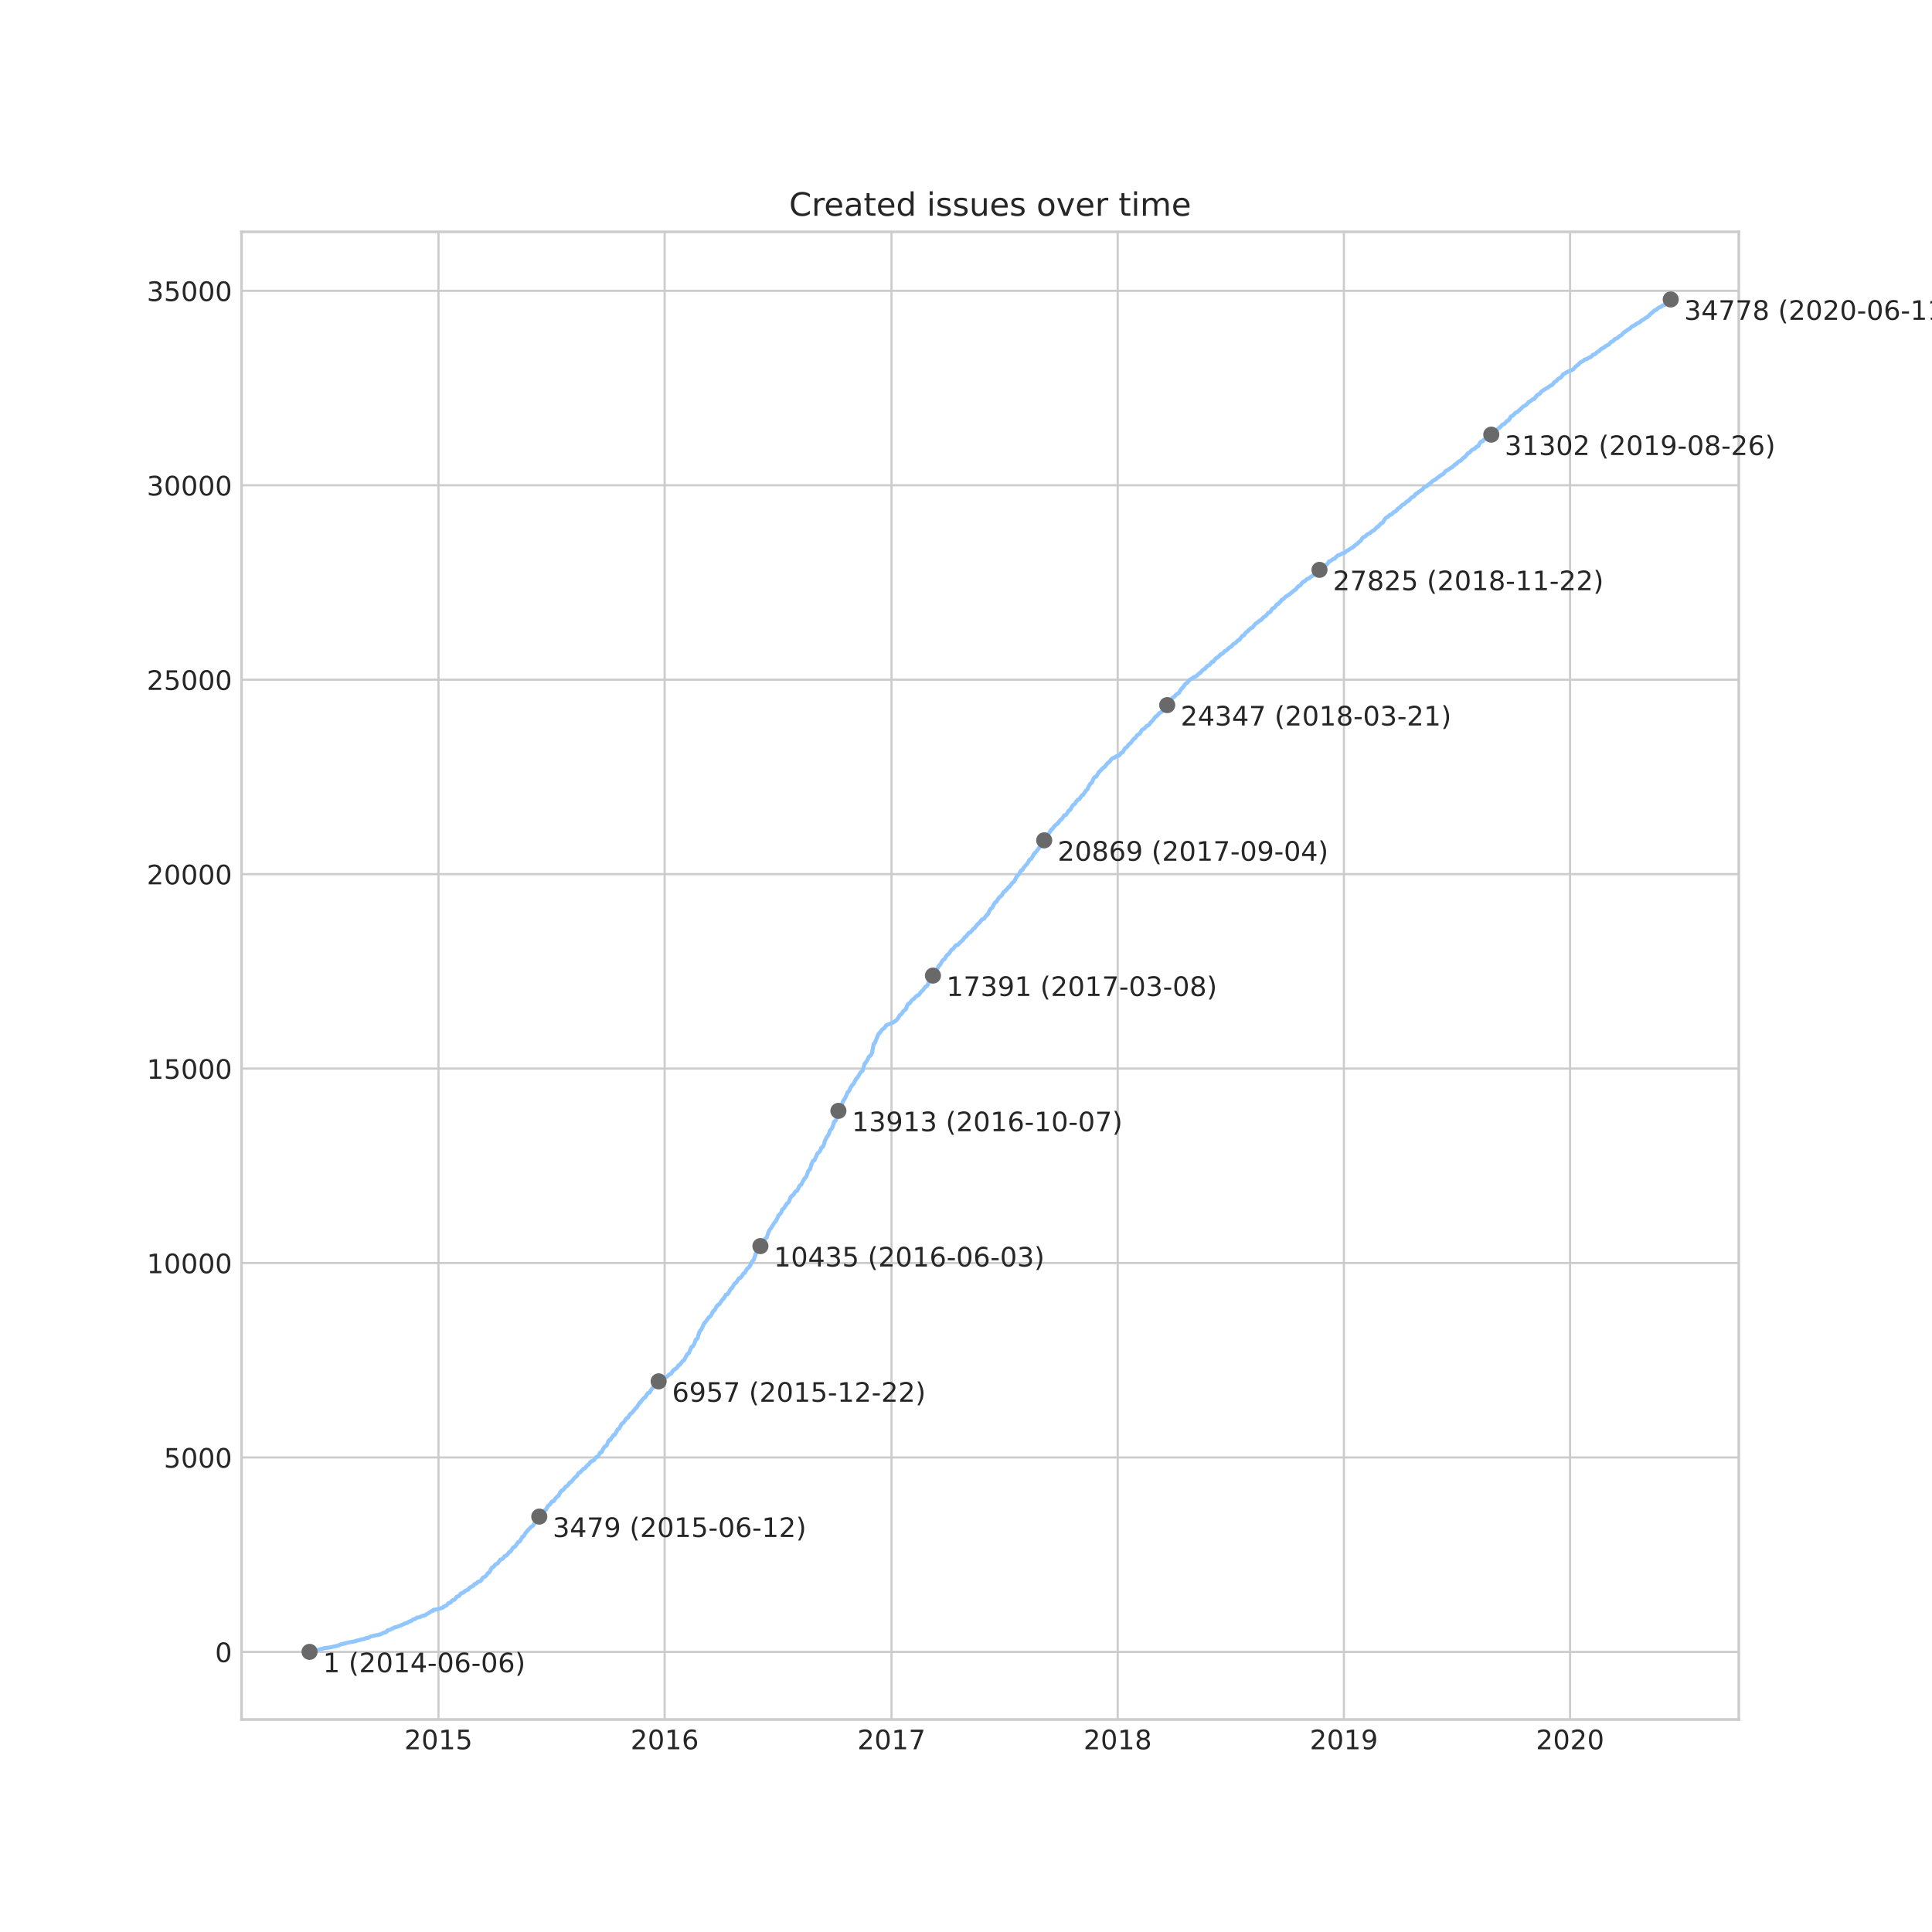 <?xml version="1.0" encoding="utf-8" standalone="no"?>
<!DOCTYPE svg PUBLIC "-//W3C//DTD SVG 1.1//EN"
  "http://www.w3.org/Graphics/SVG/1.1/DTD/svg11.dtd">
<!-- Created with matplotlib (https://matplotlib.org/) -->
<svg height="720pt" version="1.1" viewBox="0 0 720 720" width="720pt" xmlns="http://www.w3.org/2000/svg" xmlns:xlink="http://www.w3.org/1999/xlink">
 <defs>
  <style type="text/css">
*{stroke-linecap:butt;stroke-linejoin:round;}
  </style>
 </defs>
 <g id="figure_1">
  <g id="patch_1">
   <path d="M 0 720 
L 720 720 
L 720 0 
L 0 0 
z
" style="fill:#ffffff;"/>
  </g>
  <g id="axes_1">
   <g id="patch_2">
    <path d="M 90 640.8 
L 648 640.8 
L 648 86.4 
L 90 86.4 
z
" style="fill:#ffffff;"/>
   </g>
   <g id="matplotlib.axis_1">
    <g id="xtick_1">
     <g id="line2d_1">
      <path clip-path="url(#pdd13f96712)" d="M 163.403 640.8 
L 163.403 86.4 
" style="fill:none;stroke:#cccccc;stroke-linecap:round;stroke-width:0.8;"/>
     </g>
     <g id="line2d_2"/>
     <g id="text_1">
      <!-- 2015 -->
      <defs>
       <path d="M 19.188 8.297 
L 53.609 8.297 
L 53.609 0 
L 7.328 0 
L 7.328 8.297 
Q 12.938 14.109 22.625 23.891 
Q 32.328 33.688 34.812 36.531 
Q 39.547 41.844 41.422 45.531 
Q 43.312 49.219 43.312 52.781 
Q 43.312 58.594 39.234 62.25 
Q 35.156 65.922 28.609 65.922 
Q 23.969 65.922 18.812 64.312 
Q 13.672 62.703 7.812 59.422 
L 7.812 69.391 
Q 13.766 71.781 18.938 73 
Q 24.125 74.219 28.422 74.219 
Q 39.75 74.219 46.484 68.547 
Q 53.219 62.891 53.219 53.422 
Q 53.219 48.922 51.531 44.891 
Q 49.859 40.875 45.406 35.406 
Q 44.188 33.984 37.641 27.219 
Q 31.109 20.453 19.188 8.297 
z
" id="DejaVuSans-50"/>
       <path d="M 31.781 66.406 
Q 24.172 66.406 20.328 58.906 
Q 16.5 51.422 16.5 36.375 
Q 16.5 21.391 20.328 13.891 
Q 24.172 6.391 31.781 6.391 
Q 39.453 6.391 43.281 13.891 
Q 47.125 21.391 47.125 36.375 
Q 47.125 51.422 43.281 58.906 
Q 39.453 66.406 31.781 66.406 
z
M 31.781 74.219 
Q 44.047 74.219 50.516 64.516 
Q 56.984 54.828 56.984 36.375 
Q 56.984 17.969 50.516 8.266 
Q 44.047 -1.422 31.781 -1.422 
Q 19.531 -1.422 13.062 8.266 
Q 6.594 17.969 6.594 36.375 
Q 6.594 54.828 13.062 64.516 
Q 19.531 74.219 31.781 74.219 
z
" id="DejaVuSans-48"/>
       <path d="M 12.406 8.297 
L 28.516 8.297 
L 28.516 63.922 
L 10.984 60.406 
L 10.984 69.391 
L 28.422 72.906 
L 38.281 72.906 
L 38.281 8.297 
L 54.391 8.297 
L 54.391 0 
L 12.406 0 
z
" id="DejaVuSans-49"/>
       <path d="M 10.797 72.906 
L 49.516 72.906 
L 49.516 64.594 
L 19.828 64.594 
L 19.828 46.734 
Q 21.969 47.469 24.109 47.828 
Q 26.266 48.188 28.422 48.188 
Q 40.625 48.188 47.75 41.5 
Q 54.891 34.812 54.891 23.391 
Q 54.891 11.625 47.562 5.094 
Q 40.234 -1.422 26.906 -1.422 
Q 22.312 -1.422 17.547 -0.641 
Q 12.797 0.141 7.719 1.703 
L 7.719 11.625 
Q 12.109 9.234 16.797 8.062 
Q 21.484 6.891 26.703 6.891 
Q 35.156 6.891 40.078 11.328 
Q 45.016 15.766 45.016 23.391 
Q 45.016 31 40.078 35.438 
Q 35.156 39.891 26.703 39.891 
Q 22.75 39.891 18.812 39.016 
Q 14.891 38.141 10.797 36.281 
z
" id="DejaVuSans-53"/>
      </defs>
      <g style="fill:#262626;" transform="translate(150.678 651.898)scale(0.1 -0.1)">
       <use xlink:href="#DejaVuSans-50"/>
       <use x="63.623" xlink:href="#DejaVuSans-48"/>
       <use x="127.246" xlink:href="#DejaVuSans-49"/>
       <use x="190.869" xlink:href="#DejaVuSans-53"/>
      </g>
     </g>
    </g>
    <g id="xtick_2">
     <g id="line2d_3">
      <path clip-path="url(#pdd13f96712)" d="M 247.701 640.8 
L 247.701 86.4 
" style="fill:none;stroke:#cccccc;stroke-linecap:round;stroke-width:0.8;"/>
     </g>
     <g id="line2d_4"/>
     <g id="text_2">
      <!-- 2016 -->
      <defs>
       <path d="M 33.016 40.375 
Q 26.375 40.375 22.484 35.828 
Q 18.609 31.297 18.609 23.391 
Q 18.609 15.531 22.484 10.953 
Q 26.375 6.391 33.016 6.391 
Q 39.656 6.391 43.531 10.953 
Q 47.406 15.531 47.406 23.391 
Q 47.406 31.297 43.531 35.828 
Q 39.656 40.375 33.016 40.375 
z
M 52.594 71.297 
L 52.594 62.312 
Q 48.875 64.062 45.094 64.984 
Q 41.312 65.922 37.594 65.922 
Q 27.828 65.922 22.672 59.328 
Q 17.531 52.734 16.797 39.406 
Q 19.672 43.656 24.016 45.922 
Q 28.375 48.188 33.594 48.188 
Q 44.578 48.188 50.953 41.516 
Q 57.328 34.859 57.328 23.391 
Q 57.328 12.156 50.688 5.359 
Q 44.047 -1.422 33.016 -1.422 
Q 20.359 -1.422 13.672 8.266 
Q 6.984 17.969 6.984 36.375 
Q 6.984 53.656 15.188 63.938 
Q 23.391 74.219 37.203 74.219 
Q 40.922 74.219 44.703 73.484 
Q 48.484 72.75 52.594 71.297 
z
" id="DejaVuSans-54"/>
      </defs>
      <g style="fill:#262626;" transform="translate(234.976 651.898)scale(0.1 -0.1)">
       <use xlink:href="#DejaVuSans-50"/>
       <use x="63.623" xlink:href="#DejaVuSans-48"/>
       <use x="127.246" xlink:href="#DejaVuSans-49"/>
       <use x="190.869" xlink:href="#DejaVuSans-54"/>
      </g>
     </g>
    </g>
    <g id="xtick_3">
     <g id="line2d_5">
      <path clip-path="url(#pdd13f96712)" d="M 332.229 640.8 
L 332.229 86.4 
" style="fill:none;stroke:#cccccc;stroke-linecap:round;stroke-width:0.8;"/>
     </g>
     <g id="line2d_6"/>
     <g id="text_3">
      <!-- 2017 -->
      <defs>
       <path d="M 8.203 72.906 
L 55.078 72.906 
L 55.078 68.703 
L 28.609 0 
L 18.312 0 
L 43.219 64.594 
L 8.203 64.594 
z
" id="DejaVuSans-55"/>
      </defs>
      <g style="fill:#262626;" transform="translate(319.504 651.898)scale(0.1 -0.1)">
       <use xlink:href="#DejaVuSans-50"/>
       <use x="63.623" xlink:href="#DejaVuSans-48"/>
       <use x="127.246" xlink:href="#DejaVuSans-49"/>
       <use x="190.869" xlink:href="#DejaVuSans-55"/>
      </g>
     </g>
    </g>
    <g id="xtick_4">
     <g id="line2d_7">
      <path clip-path="url(#pdd13f96712)" d="M 416.527 640.8 
L 416.527 86.4 
" style="fill:none;stroke:#cccccc;stroke-linecap:round;stroke-width:0.8;"/>
     </g>
     <g id="line2d_8"/>
     <g id="text_4">
      <!-- 2018 -->
      <defs>
       <path d="M 31.781 34.625 
Q 24.75 34.625 20.719 30.859 
Q 16.703 27.094 16.703 20.516 
Q 16.703 13.922 20.719 10.156 
Q 24.75 6.391 31.781 6.391 
Q 38.812 6.391 42.859 10.172 
Q 46.922 13.969 46.922 20.516 
Q 46.922 27.094 42.891 30.859 
Q 38.875 34.625 31.781 34.625 
z
M 21.922 38.812 
Q 15.578 40.375 12.031 44.719 
Q 8.5 49.078 8.5 55.328 
Q 8.5 64.062 14.719 69.141 
Q 20.953 74.219 31.781 74.219 
Q 42.672 74.219 48.875 69.141 
Q 55.078 64.062 55.078 55.328 
Q 55.078 49.078 51.531 44.719 
Q 48 40.375 41.703 38.812 
Q 48.828 37.156 52.797 32.312 
Q 56.781 27.484 56.781 20.516 
Q 56.781 9.906 50.312 4.234 
Q 43.844 -1.422 31.781 -1.422 
Q 19.734 -1.422 13.25 4.234 
Q 6.781 9.906 6.781 20.516 
Q 6.781 27.484 10.781 32.312 
Q 14.797 37.156 21.922 38.812 
z
M 18.312 54.391 
Q 18.312 48.734 21.844 45.562 
Q 25.391 42.391 31.781 42.391 
Q 38.141 42.391 41.719 45.562 
Q 45.312 48.734 45.312 54.391 
Q 45.312 60.062 41.719 63.234 
Q 38.141 66.406 31.781 66.406 
Q 25.391 66.406 21.844 63.234 
Q 18.312 60.062 18.312 54.391 
z
" id="DejaVuSans-56"/>
      </defs>
      <g style="fill:#262626;" transform="translate(403.802 651.898)scale(0.1 -0.1)">
       <use xlink:href="#DejaVuSans-50"/>
       <use x="63.623" xlink:href="#DejaVuSans-48"/>
       <use x="127.246" xlink:href="#DejaVuSans-49"/>
       <use x="190.869" xlink:href="#DejaVuSans-56"/>
      </g>
     </g>
    </g>
    <g id="xtick_5">
     <g id="line2d_9">
      <path clip-path="url(#pdd13f96712)" d="M 500.825 640.8 
L 500.825 86.4 
" style="fill:none;stroke:#cccccc;stroke-linecap:round;stroke-width:0.8;"/>
     </g>
     <g id="line2d_10"/>
     <g id="text_5">
      <!-- 2019 -->
      <defs>
       <path d="M 10.984 1.516 
L 10.984 10.5 
Q 14.703 8.734 18.5 7.812 
Q 22.312 6.891 25.984 6.891 
Q 35.75 6.891 40.891 13.453 
Q 46.047 20.016 46.781 33.406 
Q 43.953 29.203 39.594 26.953 
Q 35.25 24.703 29.984 24.703 
Q 19.047 24.703 12.672 31.312 
Q 6.297 37.938 6.297 49.422 
Q 6.297 60.641 12.938 67.422 
Q 19.578 74.219 30.609 74.219 
Q 43.266 74.219 49.922 64.516 
Q 56.594 54.828 56.594 36.375 
Q 56.594 19.141 48.406 8.859 
Q 40.234 -1.422 26.422 -1.422 
Q 22.703 -1.422 18.891 -0.688 
Q 15.094 0.047 10.984 1.516 
z
M 30.609 32.422 
Q 37.25 32.422 41.125 36.953 
Q 45.016 41.5 45.016 49.422 
Q 45.016 57.281 41.125 61.844 
Q 37.25 66.406 30.609 66.406 
Q 23.969 66.406 20.094 61.844 
Q 16.219 57.281 16.219 49.422 
Q 16.219 41.5 20.094 36.953 
Q 23.969 32.422 30.609 32.422 
z
" id="DejaVuSans-57"/>
      </defs>
      <g style="fill:#262626;" transform="translate(488.1 651.898)scale(0.1 -0.1)">
       <use xlink:href="#DejaVuSans-50"/>
       <use x="63.623" xlink:href="#DejaVuSans-48"/>
       <use x="127.246" xlink:href="#DejaVuSans-49"/>
       <use x="190.869" xlink:href="#DejaVuSans-57"/>
      </g>
     </g>
    </g>
    <g id="xtick_6">
     <g id="line2d_11">
      <path clip-path="url(#pdd13f96712)" d="M 585.122 640.8 
L 585.122 86.4 
" style="fill:none;stroke:#cccccc;stroke-linecap:round;stroke-width:0.8;"/>
     </g>
     <g id="line2d_12"/>
     <g id="text_6">
      <!-- 2020 -->
      <g style="fill:#262626;" transform="translate(572.397 651.898)scale(0.1 -0.1)">
       <use xlink:href="#DejaVuSans-50"/>
       <use x="63.623" xlink:href="#DejaVuSans-48"/>
       <use x="127.246" xlink:href="#DejaVuSans-50"/>
       <use x="190.869" xlink:href="#DejaVuSans-48"/>
      </g>
     </g>
    </g>
   </g>
   <g id="matplotlib.axis_2">
    <g id="ytick_1">
     <g id="line2d_13">
      <path clip-path="url(#pdd13f96712)" d="M 90 615.614 
L 648 615.614 
" style="fill:none;stroke:#cccccc;stroke-linecap:round;stroke-width:0.8;"/>
     </g>
     <g id="line2d_14"/>
     <g id="text_7">
      <!-- 0 -->
      <g style="fill:#262626;" transform="translate(80.138 619.414)scale(0.1 -0.1)">
       <use xlink:href="#DejaVuSans-48"/>
      </g>
     </g>
    </g>
    <g id="ytick_2">
     <g id="line2d_15">
      <path clip-path="url(#pdd13f96712)" d="M 90 543.153 
L 648 543.153 
" style="fill:none;stroke:#cccccc;stroke-linecap:round;stroke-width:0.8;"/>
     </g>
     <g id="line2d_16"/>
     <g id="text_8">
      <!-- 5000 -->
      <g style="fill:#262626;" transform="translate(61.05 546.952)scale(0.1 -0.1)">
       <use xlink:href="#DejaVuSans-53"/>
       <use x="63.623" xlink:href="#DejaVuSans-48"/>
       <use x="127.246" xlink:href="#DejaVuSans-48"/>
       <use x="190.869" xlink:href="#DejaVuSans-48"/>
      </g>
     </g>
    </g>
    <g id="ytick_3">
     <g id="line2d_17">
      <path clip-path="url(#pdd13f96712)" d="M 90 470.691 
L 648 470.691 
" style="fill:none;stroke:#cccccc;stroke-linecap:round;stroke-width:0.8;"/>
     </g>
     <g id="line2d_18"/>
     <g id="text_9">
      <!-- 10000 -->
      <g style="fill:#262626;" transform="translate(54.688 474.49)scale(0.1 -0.1)">
       <use xlink:href="#DejaVuSans-49"/>
       <use x="63.623" xlink:href="#DejaVuSans-48"/>
       <use x="127.246" xlink:href="#DejaVuSans-48"/>
       <use x="190.869" xlink:href="#DejaVuSans-48"/>
       <use x="254.492" xlink:href="#DejaVuSans-48"/>
      </g>
     </g>
    </g>
    <g id="ytick_4">
     <g id="line2d_19">
      <path clip-path="url(#pdd13f96712)" d="M 90 398.229 
L 648 398.229 
" style="fill:none;stroke:#cccccc;stroke-linecap:round;stroke-width:0.8;"/>
     </g>
     <g id="line2d_20"/>
     <g id="text_10">
      <!-- 15000 -->
      <g style="fill:#262626;" transform="translate(54.688 402.029)scale(0.1 -0.1)">
       <use xlink:href="#DejaVuSans-49"/>
       <use x="63.623" xlink:href="#DejaVuSans-53"/>
       <use x="127.246" xlink:href="#DejaVuSans-48"/>
       <use x="190.869" xlink:href="#DejaVuSans-48"/>
       <use x="254.492" xlink:href="#DejaVuSans-48"/>
      </g>
     </g>
    </g>
    <g id="ytick_5">
     <g id="line2d_21">
      <path clip-path="url(#pdd13f96712)" d="M 90 325.768 
L 648 325.768 
" style="fill:none;stroke:#cccccc;stroke-linecap:round;stroke-width:0.8;"/>
     </g>
     <g id="line2d_22"/>
     <g id="text_11">
      <!-- 20000 -->
      <g style="fill:#262626;" transform="translate(54.688 329.567)scale(0.1 -0.1)">
       <use xlink:href="#DejaVuSans-50"/>
       <use x="63.623" xlink:href="#DejaVuSans-48"/>
       <use x="127.246" xlink:href="#DejaVuSans-48"/>
       <use x="190.869" xlink:href="#DejaVuSans-48"/>
       <use x="254.492" xlink:href="#DejaVuSans-48"/>
      </g>
     </g>
    </g>
    <g id="ytick_6">
     <g id="line2d_23">
      <path clip-path="url(#pdd13f96712)" d="M 90 253.306 
L 648 253.306 
" style="fill:none;stroke:#cccccc;stroke-linecap:round;stroke-width:0.8;"/>
     </g>
     <g id="line2d_24"/>
     <g id="text_12">
      <!-- 25000 -->
      <g style="fill:#262626;" transform="translate(54.688 257.105)scale(0.1 -0.1)">
       <use xlink:href="#DejaVuSans-50"/>
       <use x="63.623" xlink:href="#DejaVuSans-53"/>
       <use x="127.246" xlink:href="#DejaVuSans-48"/>
       <use x="190.869" xlink:href="#DejaVuSans-48"/>
       <use x="254.492" xlink:href="#DejaVuSans-48"/>
      </g>
     </g>
    </g>
    <g id="ytick_7">
     <g id="line2d_25">
      <path clip-path="url(#pdd13f96712)" d="M 90 180.844 
L 648 180.844 
" style="fill:none;stroke:#cccccc;stroke-linecap:round;stroke-width:0.8;"/>
     </g>
     <g id="line2d_26"/>
     <g id="text_13">
      <!-- 30000 -->
      <defs>
       <path d="M 40.578 39.312 
Q 47.656 37.797 51.625 33 
Q 55.609 28.219 55.609 21.188 
Q 55.609 10.406 48.188 4.484 
Q 40.766 -1.422 27.094 -1.422 
Q 22.516 -1.422 17.656 -0.516 
Q 12.797 0.391 7.625 2.203 
L 7.625 11.719 
Q 11.719 9.328 16.594 8.109 
Q 21.484 6.891 26.812 6.891 
Q 36.078 6.891 40.938 10.547 
Q 45.797 14.203 45.797 21.188 
Q 45.797 27.641 41.281 31.266 
Q 36.766 34.906 28.719 34.906 
L 20.219 34.906 
L 20.219 43.016 
L 29.109 43.016 
Q 36.375 43.016 40.234 45.922 
Q 44.094 48.828 44.094 54.297 
Q 44.094 59.906 40.109 62.906 
Q 36.141 65.922 28.719 65.922 
Q 24.656 65.922 20.016 65.031 
Q 15.375 64.156 9.812 62.312 
L 9.812 71.094 
Q 15.438 72.656 20.344 73.438 
Q 25.25 74.219 29.594 74.219 
Q 40.828 74.219 47.359 69.109 
Q 53.906 64.016 53.906 55.328 
Q 53.906 49.266 50.438 45.094 
Q 46.969 40.922 40.578 39.312 
z
" id="DejaVuSans-51"/>
      </defs>
      <g style="fill:#262626;" transform="translate(54.688 184.644)scale(0.1 -0.1)">
       <use xlink:href="#DejaVuSans-51"/>
       <use x="63.623" xlink:href="#DejaVuSans-48"/>
       <use x="127.246" xlink:href="#DejaVuSans-48"/>
       <use x="190.869" xlink:href="#DejaVuSans-48"/>
       <use x="254.492" xlink:href="#DejaVuSans-48"/>
      </g>
     </g>
    </g>
    <g id="ytick_8">
     <g id="line2d_27">
      <path clip-path="url(#pdd13f96712)" d="M 90 108.383 
L 648 108.383 
" style="fill:none;stroke:#cccccc;stroke-linecap:round;stroke-width:0.8;"/>
     </g>
     <g id="line2d_28"/>
     <g id="text_14">
      <!-- 35000 -->
      <g style="fill:#262626;" transform="translate(54.688 112.182)scale(0.1 -0.1)">
       <use xlink:href="#DejaVuSans-51"/>
       <use x="63.623" xlink:href="#DejaVuSans-53"/>
       <use x="127.246" xlink:href="#DejaVuSans-48"/>
       <use x="190.869" xlink:href="#DejaVuSans-48"/>
       <use x="254.492" xlink:href="#DejaVuSans-48"/>
      </g>
     </g>
    </g>
   </g>
   <g id="line2d_29">
    <path clip-path="url(#pdd13f96712)" d="M 115.364 615.6 
L 115.408 615.499 
L 118.018 615.006 
L 120.847 614.223 
L 120.913 614.194 
L 122.499 614.035 
L 122.733 614.006 
L 124.746 613.528 
L 125.353 613.412 
L 126.045 613.252 
L 126.215 613.151 
L 126.82 612.875 
L 127.538 612.702 
L 128.052 612.557 
L 128.058 612.542 
L 128.937 612.368 
L 129.024 612.31 
L 129.73 612.136 
L 129.734 612.122 
L 131.281 611.846 
L 131.523 611.803 
L 132.598 611.615 
L 132.646 611.513 
L 134.502 611.049 
L 134.684 610.933 
L 135.75 610.803 
L 135.933 610.658 
L 136.108 610.586 
L 136.387 610.499 
L 137.243 610.325 
L 137.51 610.209 
L 137.753 610.078 
L 138.112 609.89 
L 139.353 609.586 
L 139.388 609.542 
L 141.064 609.252 
L 141.3 609.151 
L 141.867 609.02 
L 142.603 608.658 
L 142.611 608.644 
L 142.863 608.513 
L 142.932 608.484 
L 143.702 608.339 
L 143.764 608.165 
L 144.177 608.035 
L 144.306 607.774 
L 144.428 607.629 
L 144.46 607.557 
L 145.353 607.368 
L 146.245 606.861 
L 146.734 606.731 
L 146.817 606.615 
L 147.059 606.484 
L 147.238 606.426 
L 148.06 606.252 
L 150.642 605.195 
L 150.71 605.064 
L 151.805 604.789 
L 151.887 604.644 
L 152.305 604.426 
L 152.515 604.267 
L 153.2 604.122 
L 153.721 603.687 
L 153.731 603.658 
L 154.147 603.513 
L 154.171 603.455 
L 154.819 603.282 
L 154.952 603.108 
L 155.404 602.832 
L 156.41 602.658 
L 156.529 602.586 
L 157.579 602.166 
L 158.274 602.035 
L 158.557 601.876 
L 158.704 601.716 
L 160.145 600.905 
L 160.323 600.731 
L 160.589 600.557 
L 160.683 600.47 
L 161.301 600.354 
L 161.396 600.296 
L 161.517 600.151 
L 161.534 599.948 
L 163.122 599.716 
L 163.267 599.658 
L 165.032 599.108 
L 165.122 599.021 
L 165.238 598.861 
L 165.252 598.76 
L 165.626 598.615 
L 166.183 598.412 
L 166.456 598.195 
L 166.91 597.702 
L 167.07 597.543 
L 167.096 597.441 
L 167.819 597.296 
L 167.973 597.108 
L 168.072 596.992 
L 168.227 596.789 
L 168.332 596.659 
L 168.646 596.441 
L 168.745 596.296 
L 169.102 596.267 
L 169.406 596.137 
L 170.063 595.311 
L 170.161 595.108 
L 170.587 594.934 
L 170.593 594.919 
L 171.046 594.789 
L 171.152 594.717 
L 171.278 594.499 
L 171.401 594.325 
L 171.7 593.905 
L 171.803 593.818 
L 172.621 593.543 
L 172.786 593.456 
L 173.064 593.18 
L 173.111 593.035 
L 173.35 592.905 
L 174.645 592.296 
L 174.749 592.006 
L 174.938 591.789 
L 175.111 591.63 
L 175.292 591.499 
L 175.878 591.267 
L 175.914 591.195 
L 176.279 591.064 
L 176.422 590.978 
L 176.514 590.818 
L 176.67 590.543 
L 176.844 590.325 
L 177.45 590.195 
L 177.557 590.036 
L 178.202 589.47 
L 179.022 589.253 
L 179.132 589.065 
L 179.319 588.934 
L 179.421 588.818 
L 179.527 588.673 
L 179.857 588.065 
L 180.021 587.92 
L 180.176 587.847 
L 180.959 587.47 
L 181.864 586.21 
L 182.284 586.036 
L 182.406 585.847 
L 182.539 585.644 
L 182.674 585.34 
L 182.766 585.195 
L 182.84 584.992 
L 183.015 584.862 
L 183.325 584.181 
L 183.916 583.92 
L 184.015 583.818 
L 184.169 583.615 
L 184.337 583.369 
L 184.571 583.123 
L 184.737 582.949 
L 185.323 582.717 
L 185.593 582.456 
L 185.838 582.05 
L 185.938 581.963 
L 186.199 581.644 
L 186.494 581.21 
L 187.09 581.05 
L 187.284 580.891 
L 187.499 580.717 
L 187.569 580.615 
L 187.688 580.485 
L 188.12 579.891 
L 188.331 579.833 
L 188.733 579.702 
L 188.886 579.456 
L 189.212 579.195 
L 189.354 578.992 
L 189.78 578.398 
L 190.245 578.253 
L 191.122 576.862 
L 191.309 576.717 
L 191.389 576.587 
L 191.928 576.427 
L 192.034 576.166 
L 192.135 576.108 
L 192.232 575.963 
L 193.146 574.659 
L 193.647 574.5 
L 193.727 574.369 
L 193.856 574.21 
L 193.955 574.05 
L 194.067 573.877 
L 194.198 573.514 
L 194.475 573.181 
L 194.587 572.775 
L 195.047 572.558 
L 195.219 572.413 
L 195.363 572.123 
L 195.466 571.964 
L 195.721 571.5 
L 196.148 570.949 
L 196.499 570.514 
L 197.535 569.485 
L 197.671 569.21 
L 198.48 568.674 
L 198.609 568.529 
L 199.633 567.08 
L 200.056 566.935 
L 200.222 566.355 
L 200.291 566.196 
L 200.67 565.457 
L 200.974 565.181 
L 201.056 564.978 
L 201.715 564.862 
L 201.87 564.688 
L 202.938 562.891 
L 203.479 562.616 
L 203.576 562.341 
L 203.922 561.775 
L 204.025 561.602 
L 204.217 561.297 
L 204.331 561.022 
L 204.751 560.862 
L 204.95 560.674 
L 205.719 559.573 
L 206.481 559.37 
L 206.817 558.66 
L 206.922 558.515 
L 207.77 557.616 
L 208.12 557.5 
L 208.235 557.283 
L 208.362 556.95 
L 208.586 556.544 
L 208.663 556.355 
L 208.767 556.21 
L 208.857 556.051 
L 208.983 555.921 
L 209.1 555.776 
L 209.191 555.544 
L 209.743 555.399 
L 209.859 555.181 
L 210.224 554.834 
L 210.394 554.645 
L 210.492 554.457 
L 210.647 554.283 
L 210.774 554.08 
L 210.889 553.993 
L 211.332 553.819 
L 211.586 553.544 
L 212.429 552.442 
L 212.919 552.254 
L 213.087 551.964 
L 214.239 550.645 
L 214.927 550.109 
L 215.668 548.906 
L 215.864 548.863 
L 216.175 548.732 
L 217.417 547.399 
L 217.877 547.254 
L 217.97 547.153 
L 218.117 547.022 
L 218.225 546.848 
L 219.003 545.95 
L 219.416 545.805 
L 219.748 545.24 
L 219.926 544.95 
L 220.316 544.646 
L 221.159 544.283 
L 221.341 544.124 
L 221.454 543.993 
L 222.157 543.037 
L 222.729 542.848 
L 223.166 542.283 
L 223.288 542.008 
L 223.43 541.704 
L 223.566 541.573 
L 223.662 541.414 
L 223.689 541.312 
L 224.232 541.153 
L 224.551 540.37 
L 224.675 540.124 
L 224.777 539.936 
L 225.015 539.617 
L 225.141 539.414 
L 225.248 539.269 
L 225.326 539.08 
L 225.807 538.936 
L 225.935 538.762 
L 225.936 538.747 
L 226.132 538.617 
L 226.687 537.153 
L 226.865 536.965 
L 226.972 536.776 
L 227.541 536.588 
L 227.659 536.182 
L 228.002 535.747 
L 228.164 535.573 
L 228.265 535.428 
L 228.535 534.907 
L 228.614 534.82 
L 229.107 534.689 
L 229.192 534.544 
L 230.241 532.631 
L 230.751 532.399 
L 231.182 531.53 
L 231.26 531.385 
L 231.374 531.168 
L 231.471 531.023 
L 231.593 530.805 
L 232.145 530.284 
L 232.382 530.153 
L 233.481 528.545 
L 233.986 528.342 
L 234.255 527.936 
L 234.404 527.689 
L 234.524 527.501 
L 234.767 527.11 
L 234.963 526.878 
L 235.113 526.791 
L 235.524 526.516 
L 235.742 526.24 
L 236.929 524.748 
L 237.27 524.603 
L 237.448 524.24 
L 237.541 524.095 
L 237.8 523.632 
L 237.893 523.487 
L 238.481 522.704 
L 238.798 522.545 
L 238.918 522.226 
L 239.314 521.748 
L 240.019 520.994 
L 240.478 520.69 
L 240.59 520.487 
L 241.01 519.806 
L 241.495 519.153 
L 242.031 518.98 
L 242.137 518.835 
L 242.262 518.704 
L 242.412 518.313 
L 242.537 518.154 
L 242.725 517.864 
L 242.815 517.719 
L 243.299 517.067 
L 243.693 516.907 
L 243.786 516.69 
L 243.931 516.559 
L 244.162 516.241 
L 244.308 515.922 
L 244.579 515.487 
L 245.598 514.588 
L 245.699 514.429 
L 245.97 514.168 
L 246.042 514.125 
L 246.842 513.849 
L 247.822 513.27 
L 248.478 513.125 
L 249.009 512.603 
L 249.114 512.487 
L 249.371 512.357 
L 249.547 512.154 
L 249.665 512.11 
L 250.188 511.835 
L 250.324 511.56 
L 250.424 511.444 
L 250.619 511.154 
L 250.908 510.675 
L 251.157 510.56 
L 251.254 510.386 
L 251.721 510.197 
L 252.256 509.733 
L 252.398 509.502 
L 252.533 509.357 
L 252.639 509.197 
L 252.734 509.038 
L 252.821 508.82 
L 253.336 508.632 
L 253.467 508.429 
L 253.573 508.27 
L 253.697 508.125 
L 253.92 507.82 
L 254.024 507.676 
L 254.48 507.139 
L 254.855 506.994 
L 256.153 504.632 
L 256.64 504.371 
L 256.794 504.023 
L 256.881 503.864 
L 257.159 503.226 
L 257.692 501.98 
L 258.163 501.734 
L 258.413 501.415 
L 258.498 501.27 
L 258.574 501.067 
L 258.706 500.937 
L 258.858 500.458 
L 259.006 500.024 
L 259.132 499.864 
L 259.189 499.632 
L 259.267 499.285 
L 259.468 499.125 
L 259.544 499.096 
L 259.799 498.937 
L 260.07 498.487 
L 260.133 498.241 
L 260.262 497.487 
L 260.329 497.357 
L 260.585 496.531 
L 260.993 495.792 
L 261.276 495.618 
L 261.568 495.053 
L 261.681 494.821 
L 261.792 494.531 
L 261.911 494.328 
L 262.026 494.038 
L 262.135 493.835 
L 262.428 493.183 
L 262.541 492.966 
L 262.983 492.618 
L 263.178 492.285 
L 263.298 492.111 
L 263.392 491.966 
L 263.5 491.835 
L 263.675 491.662 
L 263.807 491.415 
L 264.086 491.038 
L 264.251 490.864 
L 264.475 490.763 
L 264.868 490.415 
L 265.153 489.864 
L 265.264 489.676 
L 265.508 489.111 
L 265.632 488.966 
L 265.705 488.749 
L 265.857 488.531 
L 266.251 488.343 
L 266.603 487.72 
L 266.722 487.56 
L 266.837 487.299 
L 266.964 487.009 
L 267.222 486.72 
L 267.337 486.459 
L 268.101 486.01 
L 269.27 484.27 
L 269.587 484.082 
L 269.742 483.865 
L 269.826 483.705 
L 269.904 483.531 
L 270.034 483.386 
L 270.133 483.14 
L 270.288 482.966 
L 270.543 482.488 
L 270.586 482.43 
L 271.13 482.299 
L 271.353 482.053 
L 271.462 481.85 
L 271.604 481.633 
L 271.728 481.386 
L 272.381 480.271 
L 272.763 480.097 
L 272.933 479.705 
L 273.049 479.546 
L 273.149 479.372 
L 273.294 479.169 
L 273.499 478.763 
L 273.653 478.618 
L 273.779 478.314 
L 273.897 478.227 
L 274.43 477.952 
L 274.568 477.662 
L 274.669 477.503 
L 274.893 477.126 
L 275.03 476.894 
L 275.326 476.488 
L 275.431 476.329 
L 275.978 476.169 
L 276.505 475.532 
L 276.624 475.285 
L 276.741 475.155 
L 276.819 474.923 
L 276.978 474.763 
L 277.045 474.59 
L 277.583 474.358 
L 277.704 474.097 
L 277.933 473.691 
L 278.065 473.43 
L 278.151 473.242 
L 278.274 473.082 
L 278.67 472.59 
L 278.946 472.43 
L 279.181 472.242 
L 279.296 472.024 
L 279.499 471.72 
L 279.661 471.445 
L 279.754 471.227 
L 280.417 469.88 
L 280.87 469.546 
L 281.021 469.053 
L 281.128 468.778 
L 281.941 466.43 
L 282.774 465.59 
L 282.909 465.416 
L 283.021 465.112 
L 283.335 464.43 
L 283.458 464.228 
L 283.57 463.981 
L 283.854 463.851 
L 284.087 463.706 
L 284.249 463.344 
L 284.364 463.155 
L 284.538 462.735 
L 284.616 462.503 
L 284.745 462.199 
L 284.99 461.836 
L 285.096 461.706 
L 285.243 461.532 
L 285.624 461.315 
L 285.754 461.141 
L 285.805 460.952 
L 285.908 460.619 
L 285.982 460.373 
L 286.107 460.141 
L 286.257 459.604 
L 286.359 459.3 
L 286.493 459.068 
L 286.716 458.46 
L 286.834 458.286 
L 287.001 458.112 
L 287.119 458.01 
L 288.688 455.503 
L 288.909 455.344 
L 289.03 455.17 
L 289.242 454.851 
L 289.518 454.373 
L 289.593 454.213 
L 290.116 452.967 
L 290.473 452.721 
L 291.192 451.764 
L 291.308 451.445 
L 291.367 451.112 
L 291.609 450.663 
L 291.936 450.503 
L 292.239 450.141 
L 292.662 449.431 
L 292.889 449.112 
L 293.168 448.692 
L 293.28 448.46 
L 293.661 448.286 
L 293.848 448.04 
L 294.002 447.808 
L 294.134 447.474 
L 294.304 447.127 
L 294.433 446.619 
L 294.534 446.474 
L 294.652 446.17 
L 294.805 445.924 
L 294.98 445.779 
L 295.406 445.547 
L 295.529 445.315 
L 295.749 445.185 
L 295.921 444.895 
L 296.054 444.663 
L 296.262 444.286 
L 296.383 444.141 
L 296.49 444.011 
L 297.034 443.793 
L 297.501 442.909 
L 297.785 442.257 
L 297.892 442.054 
L 298.248 441.634 
L 298.593 441.475 
L 298.728 441.257 
L 299.189 440.243 
L 299.531 439.692 
L 299.622 439.504 
L 299.751 439.228 
L 300.054 439.054 
L 300.248 438.808 
L 300.323 438.649 
L 300.417 438.475 
L 300.533 438.315 
L 300.644 438.04 
L 300.771 437.62 
L 300.91 437.344 
L 300.98 437.127 
L 301.235 436.344 
L 301.883 435.779 
L 302.35 433.997 
L 302.427 433.823 
L 302.977 432.62 
L 303.516 432.402 
L 304.654 429.837 
L 305.349 429.301 
L 305.467 429.098 
L 305.609 428.939 
L 305.719 428.649 
L 305.875 428.359 
L 306.014 427.939 
L 306.133 427.649 
L 306.425 427.489 
L 306.728 427.316 
L 306.974 426.678 
L 307.067 426.461 
L 307.244 425.866 
L 307.34 425.388 
L 307.445 425.185 
L 307.735 424.605 
L 307.828 424.345 
L 307.941 424.185 
L 308.046 423.837 
L 308.415 423.432 
L 308.517 423.272 
L 308.607 423.113 
L 308.745 422.852 
L 308.831 422.721 
L 308.94 422.403 
L 309.072 422.156 
L 309.213 421.519 
L 309.641 420.91 
L 309.843 420.78 
L 309.951 420.649 
L 310.084 420.345 
L 310.221 420.084 
L 310.579 419.04 
L 310.801 418.272 
L 311.005 417.925 
L 311.168 417.78 
L 311.336 417.722 
L 311.558 417.316 
L 311.686 416.939 
L 311.854 416.461 
L 312.169 415.374 
L 312.279 414.533 
L 312.514 413.78 
L 312.626 413.577 
L 312.984 413.301 
L 313.142 413.142 
L 313.32 412.504 
L 313.469 412.345 
L 313.775 411.678 
L 313.949 411.055 
L 314.04 410.765 
L 314.15 410.519 
L 314.318 410.142 
L 314.912 409.316 
L 315.062 408.954 
L 315.273 408.49 
L 315.385 408.258 
L 315.496 407.983 
L 315.738 407.461 
L 315.822 407.171 
L 315.925 406.968 
L 316.326 406.722 
L 316.415 406.563 
L 316.545 406.287 
L 316.795 405.693 
L 316.903 405.447 
L 317.697 404.244 
L 317.901 404.099 
L 318.102 403.925 
L 318.339 403.447 
L 318.473 403.171 
L 318.59 402.925 
L 318.736 402.606 
L 319.061 402.07 
L 319.139 401.925 
L 319.352 401.766 
L 319.451 401.708 
L 319.779 401.186 
L 319.891 401.012 
L 320 400.853 
L 320.132 400.65 
L 320.308 400.331 
L 320.713 399.606 
L 320.856 399.519 
L 321.297 399.229 
L 321.587 398.635 
L 322.105 396.824 
L 322.252 396.534 
L 322.31 396.302 
L 322.492 396.157 
L 322.591 395.94 
L 322.844 395.737 
L 323.146 395.215 
L 323.273 394.94 
L 323.724 393.969 
L 324.572 393.186 
L 324.974 392.375 
L 325.061 392.215 
L 325.09 391.737 
L 325.187 391.23 
L 325.219 391.07 
L 325.425 389.969 
L 325.553 389.23 
L 325.658 388.925 
L 325.817 388.824 
L 326.089 388.578 
L 326.818 386.665 
L 326.947 386.462 
L 327.367 385.331 
L 327.644 385.157 
L 327.793 384.998 
L 327.902 384.824 
L 328.036 384.636 
L 328.159 384.505 
L 328.264 384.331 
L 328.382 384.215 
L 328.575 383.911 
L 328.682 383.752 
L 329.462 383.201 
L 329.577 383.114 
L 329.728 382.911 
L 329.932 382.65 
L 330.072 382.418 
L 330.18 382.244 
L 330.396 382.027 
L 331.331 381.723 
L 331.506 381.621 
L 332.933 381.013 
L 334.129 380.143 
L 334.741 379.375 
L 335.055 378.752 
L 335.162 378.607 
L 335.274 378.389 
L 335.956 377.882 
L 336.118 377.694 
L 336.238 377.52 
L 336.507 377.013 
L 336.701 376.81 
L 337.013 376.52 
L 337.4 376.303 
L 337.623 376.027 
L 337.724 375.853 
L 337.983 374.911 
L 338.084 374.766 
L 338.231 374.505 
L 338.349 374.332 
L 338.445 374.143 
L 338.514 374.056 
L 339.023 373.868 
L 339.223 373.592 
L 339.37 373.419 
L 339.647 372.984 
L 340.1 372.491 
L 340.181 372.448 
L 340.558 372.288 
L 340.871 371.882 
L 341.193 371.549 
L 341.334 371.419 
L 341.632 371.172 
L 341.756 371.042 
L 342.305 370.868 
L 342.48 370.651 
L 342.61 370.506 
L 342.741 370.346 
L 342.858 370.143 
L 343.023 369.897 
L 343.701 369.201 
L 343.967 368.984 
L 344.807 367.81 
L 344.929 367.651 
L 345.142 367.564 
L 345.476 367.433 
L 345.614 367.187 
L 345.726 366.969 
L 345.803 366.796 
L 346.097 366.172 
L 346.281 365.738 
L 346.995 364.912 
L 347.15 364.752 
L 348.213 362.433 
L 348.707 362.23 
L 349.94 359.825 
L 350.353 359.578 
L 350.426 359.419 
L 350.867 358.607 
L 351.079 358.289 
L 351.168 358.1 
L 351.564 357.665 
L 352.003 357.419 
L 352.114 357.231 
L 352.216 357.1 
L 352.51 356.477 
L 353.003 355.868 
L 353.099 355.81 
L 353.63 355.419 
L 353.794 355.173 
L 354.597 353.999 
L 355.213 353.622 
L 355.329 353.434 
L 356.231 352.274 
L 356.94 352.158 
L 357.272 351.81 
L 357.393 351.709 
L 357.541 351.477 
L 357.692 351.303 
L 358.517 350.593 
L 358.678 350.419 
L 358.886 350.274 
L 359.023 350.071 
L 359.256 349.666 
L 359.666 349.144 
L 360.148 348.97 
L 360.29 348.622 
L 361.089 347.608 
L 361.648 347.477 
L 361.851 347.158 
L 361.973 347.014 
L 362.214 346.811 
L 362.293 346.695 
L 362.432 346.55 
L 362.555 346.405 
L 362.703 346.187 
L 362.837 346.086 
L 363.282 345.84 
L 363.491 345.477 
L 363.659 345.303 
L 364.072 344.68 
L 364.226 344.535 
L 364.457 344.274 
L 364.855 344.072 
L 364.961 343.912 
L 365.907 342.709 
L 365.95 342.637 
L 366.729 342.39 
L 366.825 342.231 
L 366.989 341.985 
L 367.082 341.825 
L 367.833 340.883 
L 368.158 340.709 
L 368.271 340.376 
L 368.436 340.057 
L 368.55 339.84 
L 368.657 339.593 
L 369.181 338.666 
L 369.747 338.318 
L 369.883 337.985 
L 370.002 337.782 
L 370.156 337.478 
L 370.277 337.289 
L 370.594 336.695 
L 370.757 336.449 
L 370.869 336.246 
L 371.392 336.043 
L 371.554 335.681 
L 371.883 335.202 
L 372.041 334.941 
L 372.159 334.767 
L 372.262 334.608 
L 372.369 334.405 
L 372.546 334.26 
L 372.951 334.086 
L 373.084 333.883 
L 373.206 333.811 
L 373.393 333.608 
L 373.659 333.043 
L 373.766 332.912 
L 373.988 332.565 
L 374.108 332.362 
L 374.575 332.086 
L 374.688 331.884 
L 374.826 331.753 
L 374.921 331.681 
L 375.161 331.507 
L 375.241 331.391 
L 375.402 331.246 
L 375.515 331.086 
L 375.646 330.797 
L 375.707 330.695 
L 376.19 330.536 
L 376.312 330.231 
L 376.512 330 
L 376.593 329.884 
L 376.722 329.724 
L 376.895 329.521 
L 377.023 329.376 
L 377.23 329.058 
L 377.938 328.507 
L 378.993 326.478 
L 379.525 326.043 
L 379.58 325.927 
L 379.773 325.797 
L 379.962 325.42 
L 380.231 324.826 
L 380.414 324.652 
L 380.508 324.376 
L 381.089 324.13 
L 381.339 323.608 
L 381.418 323.434 
L 381.588 323.261 
L 382.485 322.261 
L 382.66 322.13 
L 383.034 321.507 
L 383.195 321.304 
L 383.504 320.681 
L 383.598 320.551 
L 383.738 320.333 
L 383.861 320.29 
L 384.264 320.101 
L 385.529 317.942 
L 385.856 317.797 
L 387.411 315.739 
L 387.517 315.594 
L 387.719 315.391 
L 388.221 314.449 
L 388.525 313.71 
L 388.64 313.42 
L 388.903 313.319 
L 389.133 313.188 
L 389.408 312.884 
L 389.476 312.754 
L 389.783 312.101 
L 389.909 311.957 
L 390.183 311.29 
L 390.275 311.044 
L 390.746 310.855 
L 390.82 310.681 
L 390.943 310.493 
L 391.079 310.333 
L 391.704 309.319 
L 391.801 309.131 
L 391.906 309.044 
L 392.263 308.884 
L 392.458 308.638 
L 392.751 308.116 
L 392.87 307.986 
L 393.691 307.203 
L 394.027 307.073 
L 395.207 305.536 
L 395.649 305.319 
L 395.8 305.087 
L 396.663 303.826 
L 397.285 303.681 
L 397.345 303.537 
L 397.463 303.406 
L 398.017 302.522 
L 398.184 302.189 
L 398.852 301.812 
L 398.961 301.609 
L 399.582 300.392 
L 399.842 300.102 
L 399.937 299.986 
L 400.674 299.493 
L 400.823 299.073 
L 401.508 298.189 
L 401.588 298.102 
L 402.174 297.856 
L 402.242 297.74 
L 402.381 297.595 
L 403.208 296.377 
L 403.677 296.218 
L 403.969 295.696 
L 404.167 295.406 
L 404.322 295.247 
L 404.481 294.957 
L 404.677 294.667 
L 405.232 294.189 
L 405.838 292.856 
L 405.967 292.696 
L 406.191 292.305 
L 406.325 292.102 
L 406.421 291.986 
L 406.705 291.827 
L 406.829 291.783 
L 406.96 291.58 
L 407.205 290.856 
L 407.469 290.334 
L 407.59 290.03 
L 407.873 289.682 
L 407.971 289.595 
L 408.516 289.435 
L 409.449 287.899 
L 409.556 287.696 
L 410.23 287.102 
L 410.339 286.957 
L 410.688 286.609 
L 410.814 286.363 
L 411.062 286.204 
L 411.168 286.073 
L 411.619 285.856 
L 411.819 285.624 
L 412.207 285.117 
L 412.577 284.639 
L 412.703 284.465 
L 413.581 283.769 
L 413.706 283.552 
L 413.857 283.334 
L 414 283.16 
L 414.504 282.653 
L 414.728 282.552 
L 415.484 282.262 
L 415.635 282.102 
L 415.971 281.87 
L 416.035 281.812 
L 416.872 281.653 
L 417.03 281.494 
L 417.259 281.32 
L 417.361 281.16 
L 417.532 280.928 
L 417.691 280.668 
L 417.778 280.595 
L 418.26 280.45 
L 418.394 280.291 
L 418.621 280.001 
L 419.023 279.233 
L 419.144 279.059 
L 419.273 278.885 
L 420.105 278.276 
L 420.28 277.943 
L 420.494 277.682 
L 420.6 277.552 
L 421.586 276.697 
L 421.706 276.465 
L 422.201 275.769 
L 422.744 275.204 
L 423.08 275.074 
L 423.425 274.494 
L 423.624 274.204 
L 423.73 274.03 
L 424.37 273.595 
L 424.758 273.421 
L 424.971 273.03 
L 425.086 272.842 
L 425.263 272.566 
L 425.38 272.335 
L 425.489 272.088 
L 425.524 272.03 
L 425.756 271.885 
L 425.858 271.798 
L 426.332 271.653 
L 426.617 271.364 
L 426.886 271.03 
L 427.176 270.784 
L 427.36 270.653 
L 427.396 270.494 
L 427.933 270.335 
L 428.263 270.03 
L 428.487 269.74 
L 428.611 269.494 
L 428.924 269.19 
L 429.173 268.885 
L 429.769 268.306 
L 430.392 267.364 
L 430.554 267.204 
L 430.7 267.016 
L 431.124 266.856 
L 431.228 266.697 
L 432.202 265.61 
L 432.645 265.48 
L 432.673 265.451 
L 432.864 265.32 
L 432.967 265.233 
L 433.113 265.03 
L 433.298 264.712 
L 433.406 264.422 
L 433.595 264.262 
L 433.712 264.059 
L 434.022 263.813 
L 434.406 263.654 
L 434.879 262.943 
L 434.992 262.755 
L 435.272 262.335 
L 435.48 262.088 
L 435.912 261.799 
L 436.025 261.277 
L 436.673 260.422 
L 436.78 260.277 
L 437.153 259.9 
L 437.388 259.842 
L 437.645 259.639 
L 437.771 259.494 
L 437.959 259.306 
L 438.123 259.117 
L 438.192 258.944 
L 438.282 258.886 
L 438.674 258.668 
L 438.759 258.552 
L 439.185 258.393 
L 439.523 257.929 
L 439.643 257.755 
L 439.765 257.451 
L 439.853 257.277 
L 439.998 257.132 
L 440.449 256.48 
L 440.867 256.161 
L 440.971 256.06 
L 441.062 255.871 
L 441.183 255.683 
L 441.364 255.436 
L 441.887 254.741 
L 442.571 254.335 
L 442.695 254.045 
L 442.889 253.9 
L 443.349 253.35 
L 443.985 253.016 
L 444.556 252.654 
L 444.682 252.509 
L 445.042 252.292 
L 445.53 252.118 
L 445.779 251.987 
L 446.962 250.915 
L 447.348 250.755 
L 447.457 250.538 
L 447.631 250.364 
L 447.766 250.234 
L 447.88 250.103 
L 447.944 250.031 
L 448.12 249.871 
L 448.313 249.654 
L 448.431 249.509 
L 448.966 249.335 
L 449.269 248.987 
L 449.568 248.553 
L 449.911 248.292 
L 450.008 248.103 
L 450.616 247.915 
L 450.712 247.828 
L 450.859 247.683 
L 451.039 247.408 
L 451.578 246.756 
L 451.598 246.698 
L 452.244 246.582 
L 452.354 246.335 
L 452.439 246.176 
L 453.04 245.422 
L 453.184 245.248 
L 453.287 245.19 
L 453.542 245.132 
L 454.01 244.843 
L 454.117 244.669 
L 454.384 244.48 
L 454.586 244.19 
L 454.702 244.074 
L 454.867 243.872 
L 455.505 243.654 
L 455.931 243.19 
L 456.064 243.074 
L 456.273 242.799 
L 456.406 242.683 
L 457.107 242.335 
L 457.29 242.147 
L 457.466 241.93 
L 457.741 241.727 
L 457.835 241.654 
L 457.964 241.509 
L 458.063 241.437 
L 458.869 240.915 
L 459.646 240.031 
L 460.363 239.669 
L 460.453 239.611 
L 460.554 239.466 
L 460.64 239.393 
L 460.783 239.263 
L 460.871 239.176 
L 460.987 239.031 
L 461.088 238.901 
L 461.35 238.669 
L 461.394 238.611 
L 461.904 238.466 
L 462.732 237.307 
L 462.959 236.988 
L 463.607 236.77 
L 463.717 236.524 
L 463.875 236.234 
L 464.201 235.843 
L 464.307 235.712 
L 465.154 235.133 
L 465.24 234.901 
L 465.416 234.756 
L 465.558 234.64 
L 465.893 234.35 
L 466.039 234.205 
L 466.206 234.089 
L 466.7 233.915 
L 467.178 233.321 
L 467.46 232.944 
L 467.838 232.466 
L 468.603 232.002 
L 469.405 231.249 
L 470.01 231.075 
L 470.092 230.915 
L 470.212 230.77 
L 470.706 230.234 
L 470.956 230.017 
L 471.207 229.828 
L 471.637 229.597 
L 471.777 229.452 
L 471.946 229.234 
L 472.054 229.133 
L 472.381 228.727 
L 472.663 228.35 
L 473.37 228.104 
L 473.48 227.944 
L 473.59 227.713 
L 473.768 227.539 
L 473.921 227.176 
L 474.022 226.973 
L 474.239 226.756 
L 474.378 226.698 
L 474.864 226.495 
L 475.137 226.22 
L 475.364 225.916 
L 475.558 225.611 
L 475.826 225.307 
L 475.907 225.191 
L 476.45 225.032 
L 476.544 224.843 
L 476.746 224.655 
L 476.837 224.582 
L 476.959 224.437 
L 477.182 224.234 
L 477.278 224.075 
L 477.481 223.771 
L 477.561 223.597 
L 478.167 223.336 
L 478.273 223.234 
L 478.521 223.032 
L 478.828 222.684 
L 479.173 222.307 
L 480.023 221.872 
L 481.637 220.597 
L 481.726 220.495 
L 482.085 220.278 
L 482.196 220.104 
L 482.314 220.003 
L 482.982 219.611 
L 483.208 219.191 
L 483.358 218.974 
L 483.513 218.872 
L 483.813 218.553 
L 483.923 218.423 
L 484.58 218.162 
L 484.742 217.945 
L 484.858 217.8 
L 484.974 217.582 
L 485.087 217.423 
L 485.57 216.901 
L 485.639 216.843 
L 486.11 216.669 
L 487.191 215.727 
L 487.813 215.539 
L 487.918 215.438 
L 488.356 215.104 
L 489.423 214.322 
L 489.735 214.075 
L 489.85 213.916 
L 490.087 213.756 
L 490.252 213.554 
L 490.387 213.409 
L 490.439 213.278 
L 490.975 213.133 
L 491.082 213.017 
L 491.258 212.814 
L 491.363 212.612 
L 491.732 212.38 
L 491.842 212.322 
L 492.715 211.945 
L 493.79 210.771 
L 494.272 210.612 
L 494.357 210.496 
L 494.472 210.322 
L 494.658 210.104 
L 494.861 209.916 
L 494.996 209.641 
L 495.121 209.539 
L 495.277 209.293 
L 495.351 209.206 
L 495.837 209.061 
L 496.124 208.844 
L 496.34 208.699 
L 496.872 208.351 
L 497.482 208.148 
L 497.594 207.858 
L 498.614 206.96 
L 499.284 206.786 
L 500.21 206.235 
L 501.046 206.076 
L 501.515 205.554 
L 501.774 205.365 
L 502.35 205.134 
L 502.705 204.873 
L 502.856 204.713 
L 503.711 204.206 
L 504.031 204.076 
L 505.244 202.989 
L 505.568 202.858 
L 505.631 202.771 
L 505.82 202.626 
L 505.983 202.467 
L 506.243 202.192 
L 506.364 202.076 
L 507.129 201.539 
L 507.278 201.163 
L 507.443 200.974 
L 507.619 200.67 
L 507.834 200.467 
L 507.995 200.279 
L 508.18 200.119 
L 508.805 199.916 
L 508.924 199.757 
L 509.072 199.626 
L 509.287 199.366 
L 509.453 199.206 
L 509.917 198.974 
L 510.216 198.815 
L 510.595 198.67 
L 510.804 198.438 
L 511.243 198.061 
L 511.428 197.916 
L 511.546 197.858 
L 512.179 197.569 
L 512.318 197.337 
L 512.42 197.264 
L 512.688 197.003 
L 512.828 196.829 
L 513.074 196.453 
L 513.582 196.293 
L 513.987 195.743 
L 514.261 195.598 
L 514.413 195.366 
L 514.648 195.09 
L 514.702 195.032 
L 515.203 194.873 
L 515.339 194.728 
L 515.454 194.525 
L 515.84 193.83 
L 515.986 193.656 
L 516.408 193.061 
L 517.17 192.612 
L 517.293 192.54 
L 517.902 191.946 
L 517.922 191.917 
L 518.561 191.743 
L 519.476 190.815 
L 519.529 190.772 
L 520.114 190.583 
L 520.259 190.337 
L 520.539 190.163 
L 520.754 189.844 
L 520.853 189.685 
L 521.045 189.467 
L 521.302 189.337 
L 521.69 189.206 
L 521.803 189.004 
L 521.927 188.859 
L 522.139 188.641 
L 522.313 188.453 
L 522.459 188.293 
L 522.629 188.134 
L 523.332 187.844 
L 523.808 187.351 
L 524.399 186.815 
L 524.913 186.641 
L 526.146 185.308 
L 526.662 185.149 
L 526.797 185.091 
L 527.284 184.54 
L 527.394 184.294 
L 527.514 184.149 
L 527.616 184.047 
L 528.094 183.902 
L 528.29 183.728 
L 528.554 183.439 
L 528.965 183.178 
L 529.105 183.091 
L 529.893 182.54 
L 530.116 182.395 
L 530.302 182.192 
L 530.452 181.989 
L 530.629 181.699 
L 530.743 181.54 
L 530.966 181.439 
L 531.247 181.381 
L 531.624 181.236 
L 531.712 181.12 
L 531.903 180.989 
L 531.953 180.873 
L 532.181 180.743 
L 533.469 179.685 
L 533.599 179.584 
L 533.788 179.395 
L 533.864 179.323 
L 533.985 179.192 
L 534.286 179.033 
L 534.681 178.873 
L 535.036 178.584 
L 535.381 178.352 
L 535.51 178.192 
L 536.099 177.772 
L 536.366 177.642 
L 536.56 177.381 
L 537.521 176.816 
L 537.777 176.685 
L 537.902 176.54 
L 538.02 176.453 
L 538.17 176.25 
L 538.549 175.83 
L 538.693 175.569 
L 539.509 175.163 
L 539.71 175.018 
L 539.812 174.975 
L 540.239 174.627 
L 540.385 174.54 
L 540.743 174.308 
L 541.141 174.149 
L 541.54 173.787 
L 541.764 173.584 
L 542.222 173.076 
L 542.769 172.888 
L 542.918 172.627 
L 543.014 172.526 
L 543.204 172.41 
L 543.294 172.25 
L 543.415 172.106 
L 543.955 171.83 
L 544.37 171.685 
L 545.415 170.555 
L 545.978 170.308 
L 546.277 169.874 
L 546.433 169.729 
L 546.673 169.453 
L 546.784 169.236 
L 547.005 168.946 
L 547.547 168.758 
L 547.654 168.627 
L 547.804 168.468 
L 547.919 168.337 
L 548.083 168.193 
L 548.415 167.787 
L 549.545 167.193 
L 550.024 166.743 
L 550.161 166.598 
L 550.252 166.511 
L 550.941 166.222 
L 551.423 165.265 
L 551.523 164.99 
L 551.809 164.7 
L 551.857 164.642 
L 552.51 164.425 
L 552.893 163.961 
L 554.317 163.048 
L 554.426 162.932 
L 554.561 162.787 
L 554.725 162.555 
L 555.353 162.135 
L 555.754 161.975 
L 556.581 161.077 
L 556.718 160.874 
L 557.554 160.628 
L 557.68 160.41 
L 557.829 160.28 
L 558.025 160.091 
L 558.158 159.888 
L 558.626 159.483 
L 559.162 159.062 
L 559.306 158.917 
L 559.519 158.729 
L 559.651 158.541 
L 559.981 158.193 
L 560.617 158.019 
L 560.794 157.802 
L 561.538 156.918 
L 562.055 156.744 
L 562.169 156.628 
L 562.444 156.309 
L 562.512 156.207 
L 562.661 156.077 
L 562.771 155.831 
L 562.883 155.454 
L 563.032 155.309 
L 563.154 155.149 
L 563.212 155.106 
L 563.721 154.947 
L 563.845 154.758 
L 564.075 154.613 
L 564.091 154.555 
L 564.246 154.425 
L 564.868 153.758 
L 565.422 153.584 
L 566.762 152.367 
L 566.969 152.208 
L 567.092 151.99 
L 567.4 151.729 
L 567.637 151.541 
L 568.134 151.208 
L 568.333 151.15 
L 568.732 150.947 
L 569.638 149.903 
L 570.35 149.512 
L 570.572 149.28 
L 570.875 149.106 
L 571.113 148.845 
L 571.75 148.686 
L 572.059 148.295 
L 572.168 148.063 
L 572.423 147.845 
L 572.524 147.671 
L 572.663 147.483 
L 572.796 147.295 
L 572.982 147.164 
L 573.159 147.092 
L 573.489 146.947 
L 573.89 146.657 
L 574.277 146.121 
L 574.385 145.947 
L 574.784 145.7 
L 575.092 145.483 
L 575.303 145.338 
L 576.368 144.672 
L 576.742 144.541 
L 576.839 144.454 
L 577.114 144.222 
L 577.618 143.773 
L 578.322 143.556 
L 578.763 143.092 
L 578.885 142.918 
L 579.188 142.527 
L 579.387 142.367 
L 579.929 142.077 
L 580.598 141.28 
L 580.864 141.106 
L 581.014 141.005 
L 581.487 140.846 
L 581.646 140.686 
L 581.765 140.541 
L 582.192 140.048 
L 582.506 139.512 
L 584.477 138.425 
L 584.884 138.295 
L 585.475 138.02 
L 586.249 137.643 
L 586.446 137.498 
L 586.563 137.367 
L 587.073 136.701 
L 588.26 135.802 
L 588.418 135.599 
L 589.009 135.034 
L 589.157 134.904 
L 589.649 134.759 
L 589.76 134.657 
L 590.158 134.367 
L 590.367 134.136 
L 590.703 133.962 
L 590.718 133.947 
L 591.337 133.802 
L 591.625 133.643 
L 591.798 133.498 
L 591.959 133.382 
L 592.878 133.02 
L 593.646 132.223 
L 594.457 131.976 
L 594.813 131.643 
L 594.922 131.469 
L 595.161 131.281 
L 595.336 131.165 
L 595.866 130.846 
L 596.03 130.773 
L 596.139 130.628 
L 596.598 130.121 
L 596.707 130.049 
L 597.765 129.527 
L 597.876 129.44 
L 598.044 129.31 
L 598.125 129.165 
L 598.485 128.962 
L 598.706 128.788 
L 599.579 128.397 
L 600.302 127.571 
L 600.415 127.426 
L 600.706 127.353 
L 600.967 127.223 
L 601.149 127.078 
L 601.309 126.933 
L 601.623 126.571 
L 601.93 126.295 
L 602.47 126.15 
L 602.585 126.078 
L 603.293 125.542 
L 603.521 125.252 
L 603.733 125.121 
L 604.176 124.976 
L 604.362 124.774 
L 604.551 124.614 
L 605.106 123.947 
L 605.592 123.658 
L 605.665 123.614 
L 605.86 123.484 
L 606.504 123.005 
L 606.604 122.875 
L 607.415 122.426 
L 607.874 121.991 
L 607.925 121.904 
L 608.146 121.745 
L 608.18 121.701 
L 608.441 121.556 
L 608.791 121.411 
L 609.069 121.266 
L 610.193 120.484 
L 610.62 120.339 
L 611.138 120.006 
L 611.532 119.672 
L 611.782 119.44 
L 612.264 119.237 
L 613.394 118.397 
L 613.908 118.209 
L 614.18 117.89 
L 614.367 117.759 
L 614.537 117.614 
L 614.917 117.194 
L 615.065 117.006 
L 615.747 116.484 
L 615.825 116.411 
L 616.114 116.194 
L 616.276 115.991 
L 616.489 115.745 
L 617.3 115.44 
L 617.428 115.223 
L 617.929 114.803 
L 618.98 114.325 
L 619.152 114.223 
L 619.532 113.919 
L 619.679 113.788 
L 620.36 113.629 
L 620.777 113.093 
L 621.028 112.875 
L 621.18 112.745 
L 621.405 112.542 
L 621.655 112.426 
L 621.913 112.267 
L 622.143 112.006 
L 622.636 111.6 
L 622.636 111.6 
" style="fill:none;stroke:#92c6ff;stroke-linecap:round;stroke-width:1.5;"/>
   </g>
   <g id="line2d_30">
    <defs>
     <path d="M 0 2.5 
C 0.663 2.5 1.299 2.237 1.768 1.768 
C 2.237 1.299 2.5 0.663 2.5 0 
C 2.5 -0.663 2.237 -1.299 1.768 -1.768 
C 1.299 -2.237 0.663 -2.5 0 -2.5 
C -0.663 -2.5 -1.299 -2.237 -1.768 -1.768 
C -2.237 -1.299 -2.5 -0.663 -2.5 0 
C -2.5 0.663 -2.237 1.299 -1.768 1.768 
C -1.299 2.237 -0.663 2.5 0 2.5 
z
" id="m974dc47e3f" style="stroke:#696969;"/>
    </defs>
    <g clip-path="url(#pdd13f96712)">
     <use style="fill:#696969;stroke:#696969;" x="115.364" xlink:href="#m974dc47e3f" y="615.6"/>
    </g>
   </g>
   <g id="line2d_31">
    <g clip-path="url(#pdd13f96712)">
     <use style="fill:#696969;stroke:#696969;" x="200.973" xlink:href="#m974dc47e3f" y="565.196"/>
    </g>
   </g>
   <g id="line2d_32">
    <g clip-path="url(#pdd13f96712)">
     <use style="fill:#696969;stroke:#696969;" x="245.459" xlink:href="#m974dc47e3f" y="514.791"/>
    </g>
   </g>
   <g id="line2d_33">
    <g clip-path="url(#pdd13f96712)">
     <use style="fill:#696969;stroke:#696969;" x="283.383" xlink:href="#m974dc47e3f" y="464.387"/>
    </g>
   </g>
   <g id="line2d_34">
    <g clip-path="url(#pdd13f96712)">
     <use style="fill:#696969;stroke:#696969;" x="312.448" xlink:href="#m974dc47e3f" y="413.983"/>
    </g>
   </g>
   <g id="line2d_35">
    <g clip-path="url(#pdd13f96712)">
     <use style="fill:#696969;stroke:#696969;" x="347.683" xlink:href="#m974dc47e3f" y="363.578"/>
    </g>
   </g>
   <g id="line2d_36">
    <g clip-path="url(#pdd13f96712)">
     <use style="fill:#696969;stroke:#696969;" x="389.141" xlink:href="#m974dc47e3f" y="313.174"/>
    </g>
   </g>
   <g id="line2d_37">
    <g clip-path="url(#pdd13f96712)">
     <use style="fill:#696969;stroke:#696969;" x="434.987" xlink:href="#m974dc47e3f" y="262.77"/>
    </g>
   </g>
   <g id="line2d_38">
    <g clip-path="url(#pdd13f96712)">
     <use style="fill:#696969;stroke:#696969;" x="491.739" xlink:href="#m974dc47e3f" y="212.365"/>
    </g>
   </g>
   <g id="line2d_39">
    <g clip-path="url(#pdd13f96712)">
     <use style="fill:#696969;stroke:#696969;" x="555.754" xlink:href="#m974dc47e3f" y="161.975"/>
    </g>
   </g>
   <g id="line2d_40">
    <g clip-path="url(#pdd13f96712)">
     <use style="fill:#696969;stroke:#696969;" x="622.636" xlink:href="#m974dc47e3f" y="111.6"/>
    </g>
   </g>
   <g id="patch_3">
    <path d="M 90 640.8 
L 90 86.4 
" style="fill:none;stroke:#cccccc;stroke-linecap:square;stroke-linejoin:miter;"/>
   </g>
   <g id="patch_4">
    <path d="M 648 640.8 
L 648 86.4 
" style="fill:none;stroke:#cccccc;stroke-linecap:square;stroke-linejoin:miter;"/>
   </g>
   <g id="patch_5">
    <path d="M 90 640.8 
L 648 640.8 
" style="fill:none;stroke:#cccccc;stroke-linecap:square;stroke-linejoin:miter;"/>
   </g>
   <g id="patch_6">
    <path d="M 90 86.4 
L 648 86.4 
" style="fill:none;stroke:#cccccc;stroke-linecap:square;stroke-linejoin:miter;"/>
   </g>
   <g id="text_15">
    <!-- 1 (2014-06-06) -->
    <defs>
     <path id="DejaVuSans-32"/>
     <path d="M 31 75.875 
Q 24.469 64.656 21.281 53.656 
Q 18.109 42.672 18.109 31.391 
Q 18.109 20.125 21.312 9.062 
Q 24.516 -2 31 -13.188 
L 23.188 -13.188 
Q 15.875 -1.703 12.234 9.375 
Q 8.594 20.453 8.594 31.391 
Q 8.594 42.281 12.203 53.312 
Q 15.828 64.359 23.188 75.875 
z
" id="DejaVuSans-40"/>
     <path d="M 37.797 64.312 
L 12.891 25.391 
L 37.797 25.391 
z
M 35.203 72.906 
L 47.609 72.906 
L 47.609 25.391 
L 58.016 25.391 
L 58.016 17.188 
L 47.609 17.188 
L 47.609 0 
L 37.797 0 
L 37.797 17.188 
L 4.891 17.188 
L 4.891 26.703 
z
" id="DejaVuSans-52"/>
     <path d="M 4.891 31.391 
L 31.203 31.391 
L 31.203 23.391 
L 4.891 23.391 
z
" id="DejaVuSans-45"/>
     <path d="M 8.016 75.875 
L 15.828 75.875 
Q 23.141 64.359 26.781 53.312 
Q 30.422 42.281 30.422 31.391 
Q 30.422 20.453 26.781 9.375 
Q 23.141 -1.703 15.828 -13.188 
L 8.016 -13.188 
Q 14.5 -2 17.703 9.062 
Q 20.906 20.125 20.906 31.391 
Q 20.906 42.672 17.703 53.656 
Q 14.5 64.656 8.016 75.875 
z
" id="DejaVuSans-41"/>
    </defs>
    <g style="fill:#262626;" transform="translate(120.364 623.198)scale(0.1 -0.1)">
     <use xlink:href="#DejaVuSans-49"/>
     <use x="63.623" xlink:href="#DejaVuSans-32"/>
     <use x="95.41" xlink:href="#DejaVuSans-40"/>
     <use x="134.424" xlink:href="#DejaVuSans-50"/>
     <use x="198.047" xlink:href="#DejaVuSans-48"/>
     <use x="261.67" xlink:href="#DejaVuSans-49"/>
     <use x="325.293" xlink:href="#DejaVuSans-52"/>
     <use x="388.916" xlink:href="#DejaVuSans-45"/>
     <use x="425" xlink:href="#DejaVuSans-48"/>
     <use x="488.623" xlink:href="#DejaVuSans-54"/>
     <use x="552.246" xlink:href="#DejaVuSans-45"/>
     <use x="588.33" xlink:href="#DejaVuSans-48"/>
     <use x="651.953" xlink:href="#DejaVuSans-54"/>
     <use x="715.576" xlink:href="#DejaVuSans-41"/>
    </g>
   </g>
   <g id="text_16">
    <!-- 3479 (2015-06-12) -->
    <g style="fill:#262626;" transform="translate(205.973 572.794)scale(0.1 -0.1)">
     <use xlink:href="#DejaVuSans-51"/>
     <use x="63.623" xlink:href="#DejaVuSans-52"/>
     <use x="127.246" xlink:href="#DejaVuSans-55"/>
     <use x="190.869" xlink:href="#DejaVuSans-57"/>
     <use x="254.492" xlink:href="#DejaVuSans-32"/>
     <use x="286.279" xlink:href="#DejaVuSans-40"/>
     <use x="325.293" xlink:href="#DejaVuSans-50"/>
     <use x="388.916" xlink:href="#DejaVuSans-48"/>
     <use x="452.539" xlink:href="#DejaVuSans-49"/>
     <use x="516.162" xlink:href="#DejaVuSans-53"/>
     <use x="579.785" xlink:href="#DejaVuSans-45"/>
     <use x="615.869" xlink:href="#DejaVuSans-48"/>
     <use x="679.492" xlink:href="#DejaVuSans-54"/>
     <use x="743.115" xlink:href="#DejaVuSans-45"/>
     <use x="779.199" xlink:href="#DejaVuSans-49"/>
     <use x="842.822" xlink:href="#DejaVuSans-50"/>
     <use x="906.445" xlink:href="#DejaVuSans-41"/>
    </g>
   </g>
   <g id="text_17">
    <!-- 6957 (2015-12-22) -->
    <g style="fill:#262626;" transform="translate(250.459 522.39)scale(0.1 -0.1)">
     <use xlink:href="#DejaVuSans-54"/>
     <use x="63.623" xlink:href="#DejaVuSans-57"/>
     <use x="127.246" xlink:href="#DejaVuSans-53"/>
     <use x="190.869" xlink:href="#DejaVuSans-55"/>
     <use x="254.492" xlink:href="#DejaVuSans-32"/>
     <use x="286.279" xlink:href="#DejaVuSans-40"/>
     <use x="325.293" xlink:href="#DejaVuSans-50"/>
     <use x="388.916" xlink:href="#DejaVuSans-48"/>
     <use x="452.539" xlink:href="#DejaVuSans-49"/>
     <use x="516.162" xlink:href="#DejaVuSans-53"/>
     <use x="579.785" xlink:href="#DejaVuSans-45"/>
     <use x="615.869" xlink:href="#DejaVuSans-49"/>
     <use x="679.492" xlink:href="#DejaVuSans-50"/>
     <use x="743.115" xlink:href="#DejaVuSans-45"/>
     <use x="779.199" xlink:href="#DejaVuSans-50"/>
     <use x="842.822" xlink:href="#DejaVuSans-50"/>
     <use x="906.445" xlink:href="#DejaVuSans-41"/>
    </g>
   </g>
   <g id="text_18">
    <!-- 10435 (2016-06-03) -->
    <g style="fill:#262626;" transform="translate(288.383 471.985)scale(0.1 -0.1)">
     <use xlink:href="#DejaVuSans-49"/>
     <use x="63.623" xlink:href="#DejaVuSans-48"/>
     <use x="127.246" xlink:href="#DejaVuSans-52"/>
     <use x="190.869" xlink:href="#DejaVuSans-51"/>
     <use x="254.492" xlink:href="#DejaVuSans-53"/>
     <use x="318.115" xlink:href="#DejaVuSans-32"/>
     <use x="349.902" xlink:href="#DejaVuSans-40"/>
     <use x="388.916" xlink:href="#DejaVuSans-50"/>
     <use x="452.539" xlink:href="#DejaVuSans-48"/>
     <use x="516.162" xlink:href="#DejaVuSans-49"/>
     <use x="579.785" xlink:href="#DejaVuSans-54"/>
     <use x="643.408" xlink:href="#DejaVuSans-45"/>
     <use x="679.492" xlink:href="#DejaVuSans-48"/>
     <use x="743.115" xlink:href="#DejaVuSans-54"/>
     <use x="806.738" xlink:href="#DejaVuSans-45"/>
     <use x="842.822" xlink:href="#DejaVuSans-48"/>
     <use x="906.445" xlink:href="#DejaVuSans-51"/>
     <use x="970.068" xlink:href="#DejaVuSans-41"/>
    </g>
   </g>
   <g id="text_19">
    <!-- 13913 (2016-10-07) -->
    <g style="fill:#262626;" transform="translate(317.448 421.581)scale(0.1 -0.1)">
     <use xlink:href="#DejaVuSans-49"/>
     <use x="63.623" xlink:href="#DejaVuSans-51"/>
     <use x="127.246" xlink:href="#DejaVuSans-57"/>
     <use x="190.869" xlink:href="#DejaVuSans-49"/>
     <use x="254.492" xlink:href="#DejaVuSans-51"/>
     <use x="318.115" xlink:href="#DejaVuSans-32"/>
     <use x="349.902" xlink:href="#DejaVuSans-40"/>
     <use x="388.916" xlink:href="#DejaVuSans-50"/>
     <use x="452.539" xlink:href="#DejaVuSans-48"/>
     <use x="516.162" xlink:href="#DejaVuSans-49"/>
     <use x="579.785" xlink:href="#DejaVuSans-54"/>
     <use x="643.408" xlink:href="#DejaVuSans-45"/>
     <use x="679.492" xlink:href="#DejaVuSans-49"/>
     <use x="743.115" xlink:href="#DejaVuSans-48"/>
     <use x="806.738" xlink:href="#DejaVuSans-45"/>
     <use x="842.822" xlink:href="#DejaVuSans-48"/>
     <use x="906.445" xlink:href="#DejaVuSans-55"/>
     <use x="970.068" xlink:href="#DejaVuSans-41"/>
    </g>
   </g>
   <g id="text_20">
    <!-- 17391 (2017-03-08) -->
    <g style="fill:#262626;" transform="translate(352.683 371.177)scale(0.1 -0.1)">
     <use xlink:href="#DejaVuSans-49"/>
     <use x="63.623" xlink:href="#DejaVuSans-55"/>
     <use x="127.246" xlink:href="#DejaVuSans-51"/>
     <use x="190.869" xlink:href="#DejaVuSans-57"/>
     <use x="254.492" xlink:href="#DejaVuSans-49"/>
     <use x="318.115" xlink:href="#DejaVuSans-32"/>
     <use x="349.902" xlink:href="#DejaVuSans-40"/>
     <use x="388.916" xlink:href="#DejaVuSans-50"/>
     <use x="452.539" xlink:href="#DejaVuSans-48"/>
     <use x="516.162" xlink:href="#DejaVuSans-49"/>
     <use x="579.785" xlink:href="#DejaVuSans-55"/>
     <use x="643.408" xlink:href="#DejaVuSans-45"/>
     <use x="679.492" xlink:href="#DejaVuSans-48"/>
     <use x="743.115" xlink:href="#DejaVuSans-51"/>
     <use x="806.738" xlink:href="#DejaVuSans-45"/>
     <use x="842.822" xlink:href="#DejaVuSans-48"/>
     <use x="906.445" xlink:href="#DejaVuSans-56"/>
     <use x="970.068" xlink:href="#DejaVuSans-41"/>
    </g>
   </g>
   <g id="text_21">
    <!-- 20869 (2017-09-04) -->
    <g style="fill:#262626;" transform="translate(394.141 320.772)scale(0.1 -0.1)">
     <use xlink:href="#DejaVuSans-50"/>
     <use x="63.623" xlink:href="#DejaVuSans-48"/>
     <use x="127.246" xlink:href="#DejaVuSans-56"/>
     <use x="190.869" xlink:href="#DejaVuSans-54"/>
     <use x="254.492" xlink:href="#DejaVuSans-57"/>
     <use x="318.115" xlink:href="#DejaVuSans-32"/>
     <use x="349.902" xlink:href="#DejaVuSans-40"/>
     <use x="388.916" xlink:href="#DejaVuSans-50"/>
     <use x="452.539" xlink:href="#DejaVuSans-48"/>
     <use x="516.162" xlink:href="#DejaVuSans-49"/>
     <use x="579.785" xlink:href="#DejaVuSans-55"/>
     <use x="643.408" xlink:href="#DejaVuSans-45"/>
     <use x="679.492" xlink:href="#DejaVuSans-48"/>
     <use x="743.115" xlink:href="#DejaVuSans-57"/>
     <use x="806.738" xlink:href="#DejaVuSans-45"/>
     <use x="842.822" xlink:href="#DejaVuSans-48"/>
     <use x="906.445" xlink:href="#DejaVuSans-52"/>
     <use x="970.068" xlink:href="#DejaVuSans-41"/>
    </g>
   </g>
   <g id="text_22">
    <!-- 24347 (2018-03-21) -->
    <g style="fill:#262626;" transform="translate(439.987 270.368)scale(0.1 -0.1)">
     <use xlink:href="#DejaVuSans-50"/>
     <use x="63.623" xlink:href="#DejaVuSans-52"/>
     <use x="127.246" xlink:href="#DejaVuSans-51"/>
     <use x="190.869" xlink:href="#DejaVuSans-52"/>
     <use x="254.492" xlink:href="#DejaVuSans-55"/>
     <use x="318.115" xlink:href="#DejaVuSans-32"/>
     <use x="349.902" xlink:href="#DejaVuSans-40"/>
     <use x="388.916" xlink:href="#DejaVuSans-50"/>
     <use x="452.539" xlink:href="#DejaVuSans-48"/>
     <use x="516.162" xlink:href="#DejaVuSans-49"/>
     <use x="579.785" xlink:href="#DejaVuSans-56"/>
     <use x="643.408" xlink:href="#DejaVuSans-45"/>
     <use x="679.492" xlink:href="#DejaVuSans-48"/>
     <use x="743.115" xlink:href="#DejaVuSans-51"/>
     <use x="806.738" xlink:href="#DejaVuSans-45"/>
     <use x="842.822" xlink:href="#DejaVuSans-50"/>
     <use x="906.445" xlink:href="#DejaVuSans-49"/>
     <use x="970.068" xlink:href="#DejaVuSans-41"/>
    </g>
   </g>
   <g id="text_23">
    <!-- 27825 (2018-11-22) -->
    <g style="fill:#262626;" transform="translate(496.739 219.964)scale(0.1 -0.1)">
     <use xlink:href="#DejaVuSans-50"/>
     <use x="63.623" xlink:href="#DejaVuSans-55"/>
     <use x="127.246" xlink:href="#DejaVuSans-56"/>
     <use x="190.869" xlink:href="#DejaVuSans-50"/>
     <use x="254.492" xlink:href="#DejaVuSans-53"/>
     <use x="318.115" xlink:href="#DejaVuSans-32"/>
     <use x="349.902" xlink:href="#DejaVuSans-40"/>
     <use x="388.916" xlink:href="#DejaVuSans-50"/>
     <use x="452.539" xlink:href="#DejaVuSans-48"/>
     <use x="516.162" xlink:href="#DejaVuSans-49"/>
     <use x="579.785" xlink:href="#DejaVuSans-56"/>
     <use x="643.408" xlink:href="#DejaVuSans-45"/>
     <use x="679.492" xlink:href="#DejaVuSans-49"/>
     <use x="743.115" xlink:href="#DejaVuSans-49"/>
     <use x="806.738" xlink:href="#DejaVuSans-45"/>
     <use x="842.822" xlink:href="#DejaVuSans-50"/>
     <use x="906.445" xlink:href="#DejaVuSans-50"/>
     <use x="970.068" xlink:href="#DejaVuSans-41"/>
    </g>
   </g>
   <g id="text_24">
    <!-- 31302 (2019-08-26) -->
    <g style="fill:#262626;" transform="translate(560.754 169.574)scale(0.1 -0.1)">
     <use xlink:href="#DejaVuSans-51"/>
     <use x="63.623" xlink:href="#DejaVuSans-49"/>
     <use x="127.246" xlink:href="#DejaVuSans-51"/>
     <use x="190.869" xlink:href="#DejaVuSans-48"/>
     <use x="254.492" xlink:href="#DejaVuSans-50"/>
     <use x="318.115" xlink:href="#DejaVuSans-32"/>
     <use x="349.902" xlink:href="#DejaVuSans-40"/>
     <use x="388.916" xlink:href="#DejaVuSans-50"/>
     <use x="452.539" xlink:href="#DejaVuSans-48"/>
     <use x="516.162" xlink:href="#DejaVuSans-49"/>
     <use x="579.785" xlink:href="#DejaVuSans-57"/>
     <use x="643.408" xlink:href="#DejaVuSans-45"/>
     <use x="679.492" xlink:href="#DejaVuSans-48"/>
     <use x="743.115" xlink:href="#DejaVuSans-56"/>
     <use x="806.738" xlink:href="#DejaVuSans-45"/>
     <use x="842.822" xlink:href="#DejaVuSans-50"/>
     <use x="906.445" xlink:href="#DejaVuSans-54"/>
     <use x="970.068" xlink:href="#DejaVuSans-41"/>
    </g>
   </g>
   <g id="text_25">
    <!-- 34778 (2020-06-11) -->
    <g style="fill:#262626;" transform="translate(627.636 119.198)scale(0.1 -0.1)">
     <use xlink:href="#DejaVuSans-51"/>
     <use x="63.623" xlink:href="#DejaVuSans-52"/>
     <use x="127.246" xlink:href="#DejaVuSans-55"/>
     <use x="190.869" xlink:href="#DejaVuSans-55"/>
     <use x="254.492" xlink:href="#DejaVuSans-56"/>
     <use x="318.115" xlink:href="#DejaVuSans-32"/>
     <use x="349.902" xlink:href="#DejaVuSans-40"/>
     <use x="388.916" xlink:href="#DejaVuSans-50"/>
     <use x="452.539" xlink:href="#DejaVuSans-48"/>
     <use x="516.162" xlink:href="#DejaVuSans-50"/>
     <use x="579.785" xlink:href="#DejaVuSans-48"/>
     <use x="643.408" xlink:href="#DejaVuSans-45"/>
     <use x="679.492" xlink:href="#DejaVuSans-48"/>
     <use x="743.115" xlink:href="#DejaVuSans-54"/>
     <use x="806.738" xlink:href="#DejaVuSans-45"/>
     <use x="842.822" xlink:href="#DejaVuSans-49"/>
     <use x="906.445" xlink:href="#DejaVuSans-49"/>
     <use x="970.068" xlink:href="#DejaVuSans-41"/>
    </g>
   </g>
   <g id="text_26">
    <!-- Created issues over time -->
    <defs>
     <path d="M 64.406 67.281 
L 64.406 56.891 
Q 59.422 61.531 53.781 63.812 
Q 48.141 66.109 41.797 66.109 
Q 29.297 66.109 22.656 58.469 
Q 16.016 50.828 16.016 36.375 
Q 16.016 21.969 22.656 14.328 
Q 29.297 6.688 41.797 6.688 
Q 48.141 6.688 53.781 8.984 
Q 59.422 11.281 64.406 15.922 
L 64.406 5.609 
Q 59.234 2.094 53.438 0.328 
Q 47.656 -1.422 41.219 -1.422 
Q 24.656 -1.422 15.125 8.703 
Q 5.609 18.844 5.609 36.375 
Q 5.609 53.953 15.125 64.078 
Q 24.656 74.219 41.219 74.219 
Q 47.75 74.219 53.531 72.484 
Q 59.328 70.75 64.406 67.281 
z
" id="DejaVuSans-67"/>
     <path d="M 41.109 46.297 
Q 39.594 47.172 37.812 47.578 
Q 36.031 48 33.891 48 
Q 26.266 48 22.188 43.047 
Q 18.109 38.094 18.109 28.812 
L 18.109 0 
L 9.078 0 
L 9.078 54.688 
L 18.109 54.688 
L 18.109 46.188 
Q 20.953 51.172 25.484 53.578 
Q 30.031 56 36.531 56 
Q 37.453 56 38.578 55.875 
Q 39.703 55.766 41.062 55.516 
z
" id="DejaVuSans-114"/>
     <path d="M 56.203 29.594 
L 56.203 25.203 
L 14.891 25.203 
Q 15.484 15.922 20.484 11.062 
Q 25.484 6.203 34.422 6.203 
Q 39.594 6.203 44.453 7.469 
Q 49.312 8.734 54.109 11.281 
L 54.109 2.781 
Q 49.266 0.734 44.188 -0.344 
Q 39.109 -1.422 33.891 -1.422 
Q 20.797 -1.422 13.156 6.188 
Q 5.516 13.812 5.516 26.812 
Q 5.516 40.234 12.766 48.109 
Q 20.016 56 32.328 56 
Q 43.359 56 49.781 48.891 
Q 56.203 41.797 56.203 29.594 
z
M 47.219 32.234 
Q 47.125 39.594 43.094 43.984 
Q 39.062 48.391 32.422 48.391 
Q 24.906 48.391 20.391 44.141 
Q 15.875 39.891 15.188 32.172 
z
" id="DejaVuSans-101"/>
     <path d="M 34.281 27.484 
Q 23.391 27.484 19.188 25 
Q 14.984 22.516 14.984 16.5 
Q 14.984 11.719 18.141 8.906 
Q 21.297 6.109 26.703 6.109 
Q 34.188 6.109 38.703 11.406 
Q 43.219 16.703 43.219 25.484 
L 43.219 27.484 
z
M 52.203 31.203 
L 52.203 0 
L 43.219 0 
L 43.219 8.297 
Q 40.141 3.328 35.547 0.953 
Q 30.953 -1.422 24.312 -1.422 
Q 15.922 -1.422 10.953 3.297 
Q 6 8.016 6 15.922 
Q 6 25.141 12.172 29.828 
Q 18.359 34.516 30.609 34.516 
L 43.219 34.516 
L 43.219 35.406 
Q 43.219 41.609 39.141 45 
Q 35.062 48.391 27.688 48.391 
Q 23 48.391 18.547 47.266 
Q 14.109 46.141 10.016 43.891 
L 10.016 52.203 
Q 14.938 54.109 19.578 55.047 
Q 24.219 56 28.609 56 
Q 40.484 56 46.344 49.844 
Q 52.203 43.703 52.203 31.203 
z
" id="DejaVuSans-97"/>
     <path d="M 18.312 70.219 
L 18.312 54.688 
L 36.812 54.688 
L 36.812 47.703 
L 18.312 47.703 
L 18.312 18.016 
Q 18.312 11.328 20.141 9.422 
Q 21.969 7.516 27.594 7.516 
L 36.812 7.516 
L 36.812 0 
L 27.594 0 
Q 17.188 0 13.234 3.875 
Q 9.281 7.766 9.281 18.016 
L 9.281 47.703 
L 2.688 47.703 
L 2.688 54.688 
L 9.281 54.688 
L 9.281 70.219 
z
" id="DejaVuSans-116"/>
     <path d="M 45.406 46.391 
L 45.406 75.984 
L 54.391 75.984 
L 54.391 0 
L 45.406 0 
L 45.406 8.203 
Q 42.578 3.328 38.25 0.953 
Q 33.938 -1.422 27.875 -1.422 
Q 17.969 -1.422 11.734 6.484 
Q 5.516 14.406 5.516 27.297 
Q 5.516 40.188 11.734 48.094 
Q 17.969 56 27.875 56 
Q 33.938 56 38.25 53.625 
Q 42.578 51.266 45.406 46.391 
z
M 14.797 27.297 
Q 14.797 17.391 18.875 11.75 
Q 22.953 6.109 30.078 6.109 
Q 37.203 6.109 41.297 11.75 
Q 45.406 17.391 45.406 27.297 
Q 45.406 37.203 41.297 42.844 
Q 37.203 48.484 30.078 48.484 
Q 22.953 48.484 18.875 42.844 
Q 14.797 37.203 14.797 27.297 
z
" id="DejaVuSans-100"/>
     <path d="M 9.422 54.688 
L 18.406 54.688 
L 18.406 0 
L 9.422 0 
z
M 9.422 75.984 
L 18.406 75.984 
L 18.406 64.594 
L 9.422 64.594 
z
" id="DejaVuSans-105"/>
     <path d="M 44.281 53.078 
L 44.281 44.578 
Q 40.484 46.531 36.375 47.5 
Q 32.281 48.484 27.875 48.484 
Q 21.188 48.484 17.844 46.438 
Q 14.5 44.391 14.5 40.281 
Q 14.5 37.156 16.891 35.375 
Q 19.281 33.594 26.516 31.984 
L 29.594 31.297 
Q 39.156 29.25 43.188 25.516 
Q 47.219 21.781 47.219 15.094 
Q 47.219 7.469 41.188 3.016 
Q 35.156 -1.422 24.609 -1.422 
Q 20.219 -1.422 15.453 -0.562 
Q 10.688 0.297 5.422 2 
L 5.422 11.281 
Q 10.406 8.688 15.234 7.391 
Q 20.062 6.109 24.812 6.109 
Q 31.156 6.109 34.562 8.281 
Q 37.984 10.453 37.984 14.406 
Q 37.984 18.062 35.516 20.016 
Q 33.062 21.969 24.703 23.781 
L 21.578 24.516 
Q 13.234 26.266 9.516 29.906 
Q 5.812 33.547 5.812 39.891 
Q 5.812 47.609 11.281 51.797 
Q 16.75 56 26.812 56 
Q 31.781 56 36.172 55.266 
Q 40.578 54.547 44.281 53.078 
z
" id="DejaVuSans-115"/>
     <path d="M 8.5 21.578 
L 8.5 54.688 
L 17.484 54.688 
L 17.484 21.922 
Q 17.484 14.156 20.5 10.266 
Q 23.531 6.391 29.594 6.391 
Q 36.859 6.391 41.078 11.031 
Q 45.312 15.672 45.312 23.688 
L 45.312 54.688 
L 54.297 54.688 
L 54.297 0 
L 45.312 0 
L 45.312 8.406 
Q 42.047 3.422 37.719 1 
Q 33.406 -1.422 27.688 -1.422 
Q 18.266 -1.422 13.375 4.438 
Q 8.5 10.297 8.5 21.578 
z
M 31.109 56 
z
" id="DejaVuSans-117"/>
     <path d="M 30.609 48.391 
Q 23.391 48.391 19.188 42.75 
Q 14.984 37.109 14.984 27.297 
Q 14.984 17.484 19.156 11.844 
Q 23.344 6.203 30.609 6.203 
Q 37.797 6.203 41.984 11.859 
Q 46.188 17.531 46.188 27.297 
Q 46.188 37.016 41.984 42.703 
Q 37.797 48.391 30.609 48.391 
z
M 30.609 56 
Q 42.328 56 49.016 48.375 
Q 55.719 40.766 55.719 27.297 
Q 55.719 13.875 49.016 6.219 
Q 42.328 -1.422 30.609 -1.422 
Q 18.844 -1.422 12.172 6.219 
Q 5.516 13.875 5.516 27.297 
Q 5.516 40.766 12.172 48.375 
Q 18.844 56 30.609 56 
z
" id="DejaVuSans-111"/>
     <path d="M 2.984 54.688 
L 12.5 54.688 
L 29.594 8.797 
L 46.688 54.688 
L 56.203 54.688 
L 35.688 0 
L 23.484 0 
z
" id="DejaVuSans-118"/>
     <path d="M 52 44.188 
Q 55.375 50.25 60.062 53.125 
Q 64.75 56 71.094 56 
Q 79.641 56 84.281 50.016 
Q 88.922 44.047 88.922 33.016 
L 88.922 0 
L 79.891 0 
L 79.891 32.719 
Q 79.891 40.578 77.094 44.375 
Q 74.312 48.188 68.609 48.188 
Q 61.625 48.188 57.562 43.547 
Q 53.516 38.922 53.516 30.906 
L 53.516 0 
L 44.484 0 
L 44.484 32.719 
Q 44.484 40.625 41.703 44.406 
Q 38.922 48.188 33.109 48.188 
Q 26.219 48.188 22.156 43.531 
Q 18.109 38.875 18.109 30.906 
L 18.109 0 
L 9.078 0 
L 9.078 54.688 
L 18.109 54.688 
L 18.109 46.188 
Q 21.188 51.219 25.484 53.609 
Q 29.781 56 35.688 56 
Q 41.656 56 45.828 52.969 
Q 50 49.953 52 44.188 
z
" id="DejaVuSans-109"/>
    </defs>
    <g style="fill:#262626;" transform="translate(294.062 80.4)scale(0.12 -0.12)">
     <use xlink:href="#DejaVuSans-67"/>
     <use x="69.824" xlink:href="#DejaVuSans-114"/>
     <use x="108.688" xlink:href="#DejaVuSans-101"/>
     <use x="170.211" xlink:href="#DejaVuSans-97"/>
     <use x="231.49" xlink:href="#DejaVuSans-116"/>
     <use x="270.699" xlink:href="#DejaVuSans-101"/>
     <use x="332.223" xlink:href="#DejaVuSans-100"/>
     <use x="395.699" xlink:href="#DejaVuSans-32"/>
     <use x="427.486" xlink:href="#DejaVuSans-105"/>
     <use x="455.27" xlink:href="#DejaVuSans-115"/>
     <use x="507.369" xlink:href="#DejaVuSans-115"/>
     <use x="559.469" xlink:href="#DejaVuSans-117"/>
     <use x="622.848" xlink:href="#DejaVuSans-101"/>
     <use x="684.371" xlink:href="#DejaVuSans-115"/>
     <use x="736.471" xlink:href="#DejaVuSans-32"/>
     <use x="768.258" xlink:href="#DejaVuSans-111"/>
     <use x="829.439" xlink:href="#DejaVuSans-118"/>
     <use x="888.619" xlink:href="#DejaVuSans-101"/>
     <use x="950.143" xlink:href="#DejaVuSans-114"/>
     <use x="991.256" xlink:href="#DejaVuSans-32"/>
     <use x="1023.043" xlink:href="#DejaVuSans-116"/>
     <use x="1062.252" xlink:href="#DejaVuSans-105"/>
     <use x="1090.035" xlink:href="#DejaVuSans-109"/>
     <use x="1187.447" xlink:href="#DejaVuSans-101"/>
    </g>
   </g>
  </g>
 </g>
 <defs>
  <clipPath id="pdd13f96712">
   <rect height="554.4" width="558" x="90" y="86.4"/>
  </clipPath>
 </defs>
</svg>

